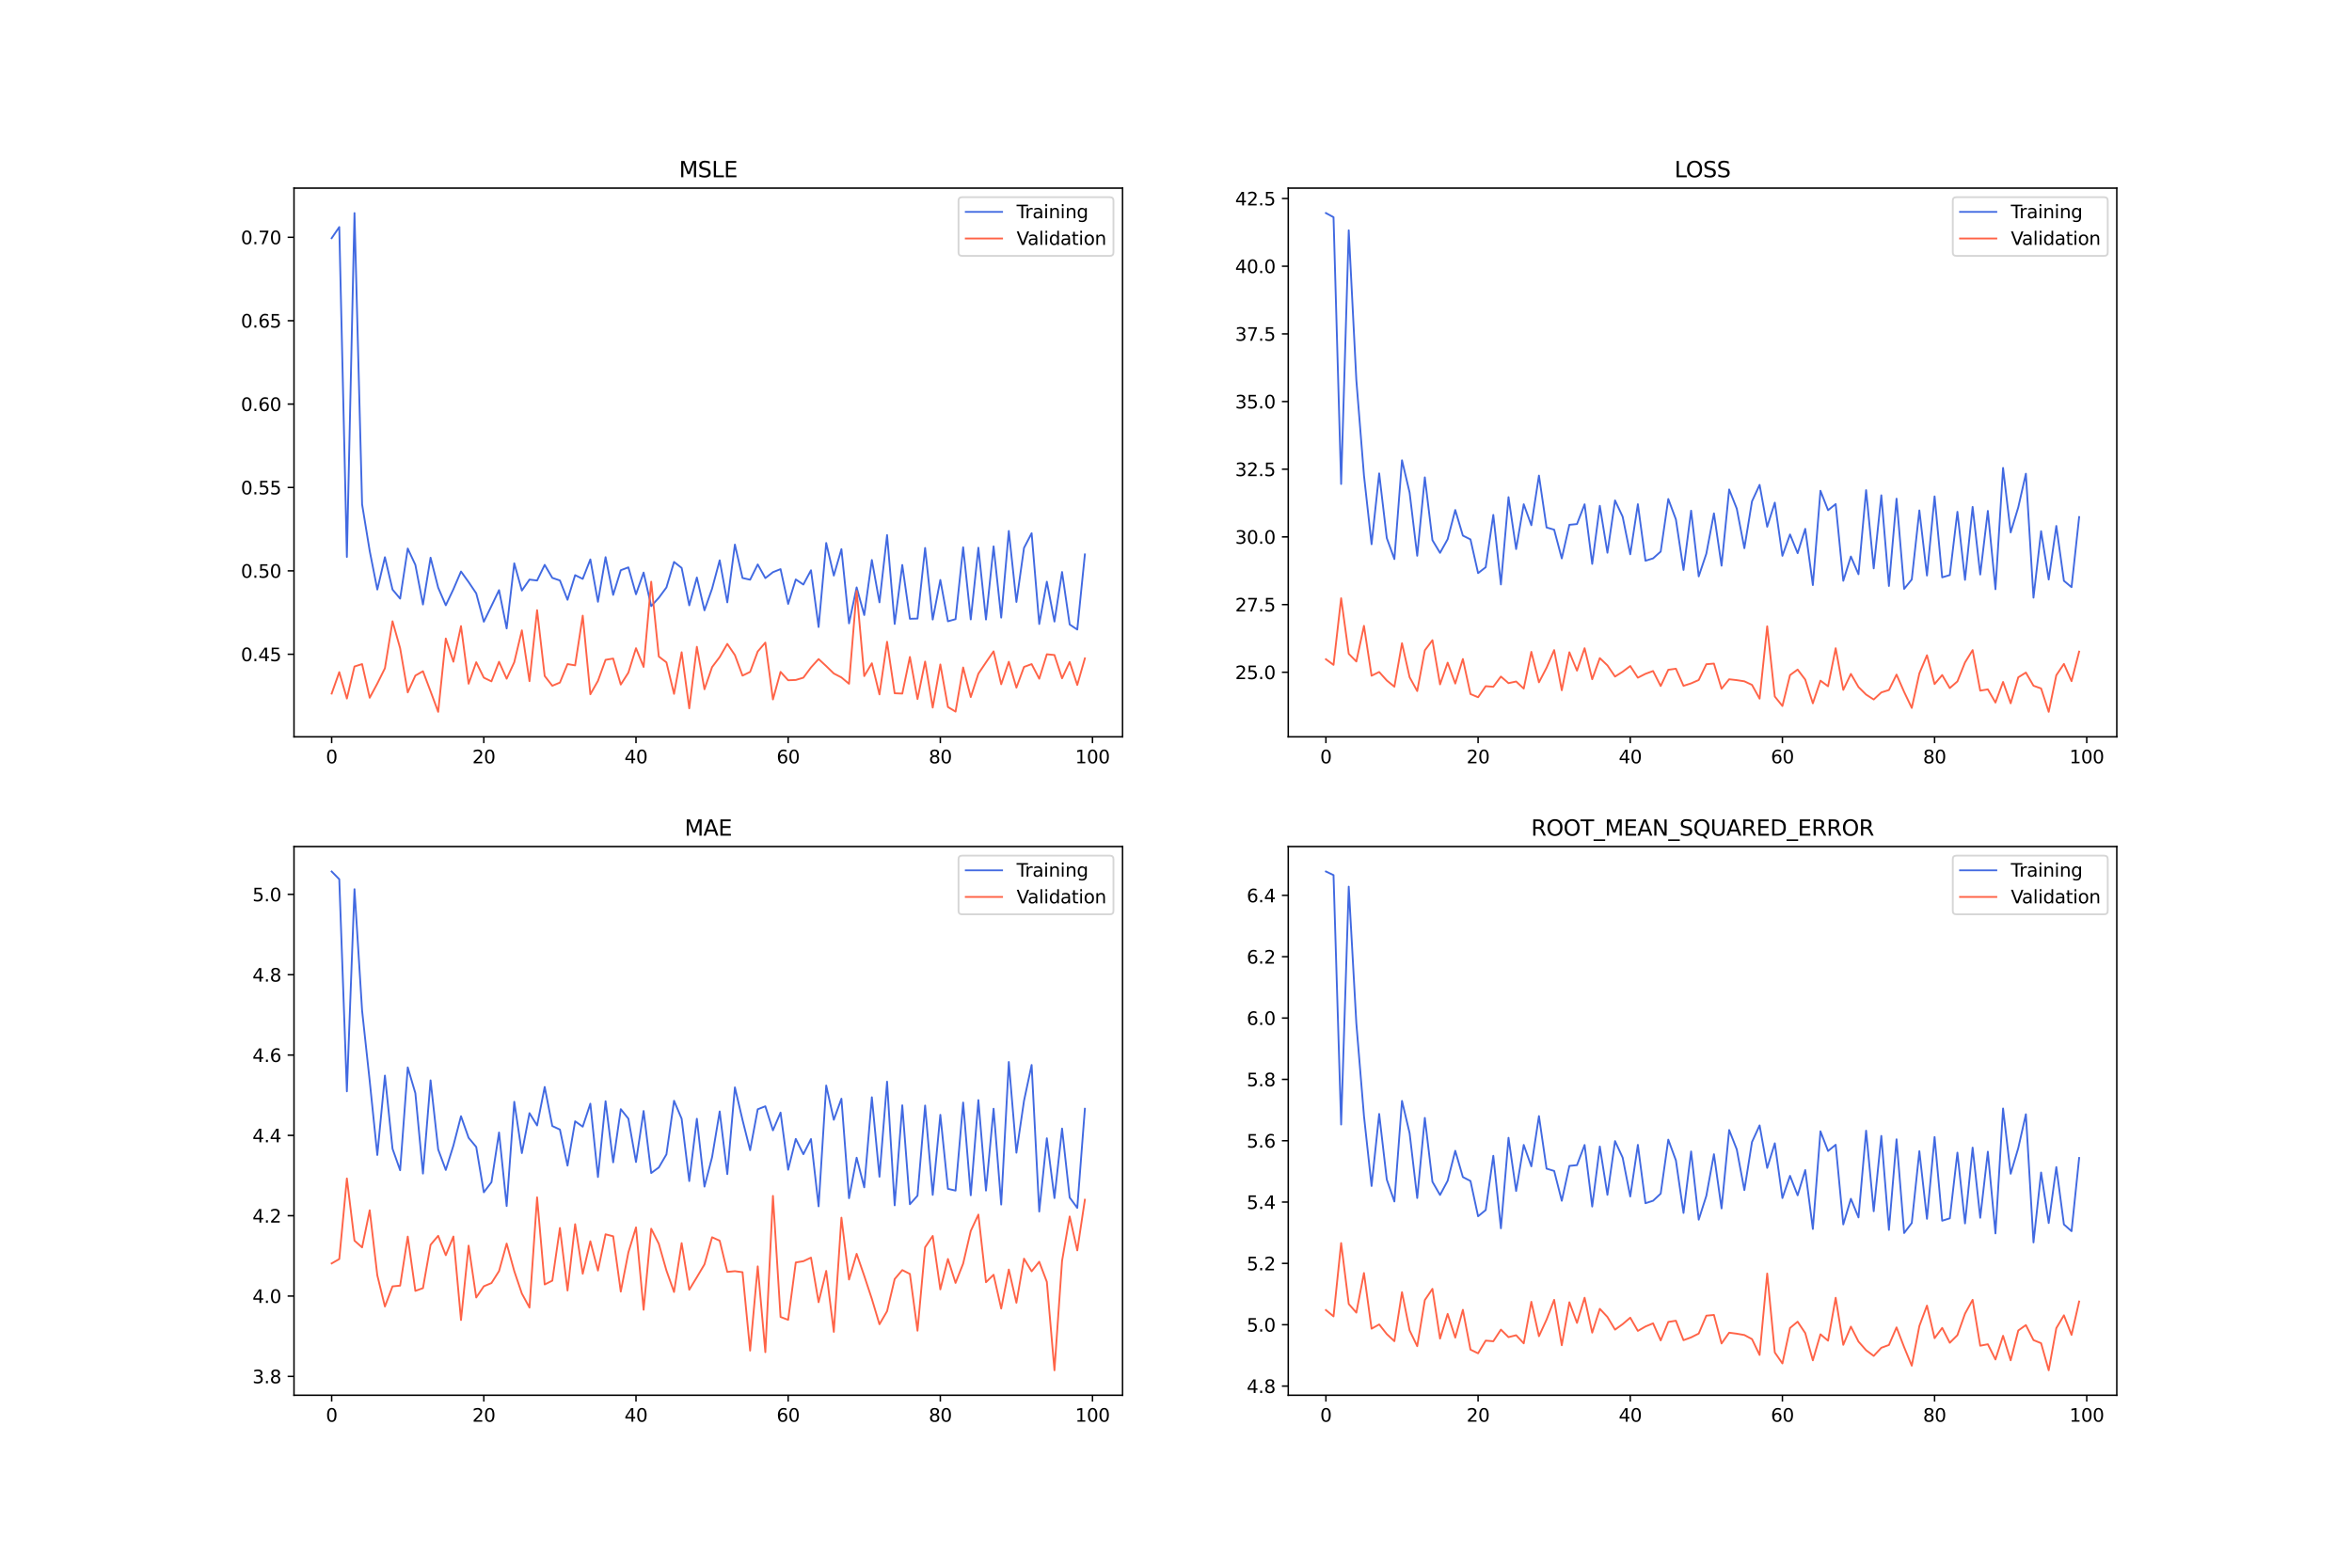 <?xml version="1.0" encoding="utf-8" standalone="no"?>
<!DOCTYPE svg PUBLIC "-//W3C//DTD SVG 1.1//EN"
  "http://www.w3.org/Graphics/SVG/1.1/DTD/svg11.dtd">
<svg xmlns:xlink="http://www.w3.org/1999/xlink" width="1296pt" height="864pt" viewBox="0 0 1296 864" xmlns="http://www.w3.org/2000/svg" version="1.1">
 <defs>
  <style type="text/css">*{stroke-linejoin: round; stroke-linecap: butt}</style>
 </defs>
 <g id="figure_1">
  <g id="patch_1">
   <path d="M 0 864 
L 1296 864 
L 1296 0 
L 0 0 
z
" style="fill: #ffffff"/>
  </g>
  <g id="axes_1">
   <g id="patch_2">
    <path d="M 162 406.08 
L 618.545 406.08 
L 618.545 103.68 
L 162 103.68 
z
" style="fill: #ffffff"/>
   </g>
   <g id="matplotlib.axis_1">
    <g id="xtick_1">
     <g id="line2d_1">
      <defs>
       <path id="m84cdb235fe" d="M 0 0 
L 0 3.5 
" style="stroke: #000000; stroke-width: 0.8"/>
      </defs>
      <g>
       <use xlink:href="#m84cdb235fe" x="182.752" y="406.08" style="stroke: #000000; stroke-width: 0.8"/>
      </g>
     </g>
     <g id="text_1">
      <!-- 0 -->
      <g transform="translate(179.571 420.678) scale(0.1 -0.1)">
       <defs>
        <path id="DejaVuSans-30" d="M 2034 4250 
Q 1547 4250 1301 3770 
Q 1056 3291 1056 2328 
Q 1056 1369 1301 889 
Q 1547 409 2034 409 
Q 2525 409 2770 889 
Q 3016 1369 3016 2328 
Q 3016 3291 2770 3770 
Q 2525 4250 2034 4250 
z
M 2034 4750 
Q 2819 4750 3233 4129 
Q 3647 3509 3647 2328 
Q 3647 1150 3233 529 
Q 2819 -91 2034 -91 
Q 1250 -91 836 529 
Q 422 1150 422 2328 
Q 422 3509 836 4129 
Q 1250 4750 2034 4750 
z
" transform="scale(0.016)"/>
       </defs>
       <use xlink:href="#DejaVuSans-30"/>
      </g>
     </g>
    </g>
    <g id="xtick_2">
     <g id="line2d_2">
      <g>
       <use xlink:href="#m84cdb235fe" x="266.599" y="406.08" style="stroke: #000000; stroke-width: 0.8"/>
      </g>
     </g>
     <g id="text_2">
      <!-- 20 -->
      <g transform="translate(260.236 420.678) scale(0.1 -0.1)">
       <defs>
        <path id="DejaVuSans-32" d="M 1228 531 
L 3431 531 
L 3431 0 
L 469 0 
L 469 531 
Q 828 903 1448 1529 
Q 2069 2156 2228 2338 
Q 2531 2678 2651 2914 
Q 2772 3150 2772 3378 
Q 2772 3750 2511 3984 
Q 2250 4219 1831 4219 
Q 1534 4219 1204 4116 
Q 875 4013 500 3803 
L 500 4441 
Q 881 4594 1212 4672 
Q 1544 4750 1819 4750 
Q 2544 4750 2975 4387 
Q 3406 4025 3406 3419 
Q 3406 3131 3298 2873 
Q 3191 2616 2906 2266 
Q 2828 2175 2409 1742 
Q 1991 1309 1228 531 
z
" transform="scale(0.016)"/>
       </defs>
       <use xlink:href="#DejaVuSans-32"/>
       <use xlink:href="#DejaVuSans-30" x="63.623"/>
      </g>
     </g>
    </g>
    <g id="xtick_3">
     <g id="line2d_3">
      <g>
       <use xlink:href="#m84cdb235fe" x="350.446" y="406.08" style="stroke: #000000; stroke-width: 0.8"/>
      </g>
     </g>
     <g id="text_3">
      <!-- 40 -->
      <g transform="translate(344.083 420.678) scale(0.1 -0.1)">
       <defs>
        <path id="DejaVuSans-34" d="M 2419 4116 
L 825 1625 
L 2419 1625 
L 2419 4116 
z
M 2253 4666 
L 3047 4666 
L 3047 1625 
L 3713 1625 
L 3713 1100 
L 3047 1100 
L 3047 0 
L 2419 0 
L 2419 1100 
L 313 1100 
L 313 1709 
L 2253 4666 
z
" transform="scale(0.016)"/>
       </defs>
       <use xlink:href="#DejaVuSans-34"/>
       <use xlink:href="#DejaVuSans-30" x="63.623"/>
      </g>
     </g>
    </g>
    <g id="xtick_4">
     <g id="line2d_4">
      <g>
       <use xlink:href="#m84cdb235fe" x="434.292" y="406.08" style="stroke: #000000; stroke-width: 0.8"/>
      </g>
     </g>
     <g id="text_4">
      <!-- 60 -->
      <g transform="translate(427.93 420.678) scale(0.1 -0.1)">
       <defs>
        <path id="DejaVuSans-36" d="M 2113 2584 
Q 1688 2584 1439 2293 
Q 1191 2003 1191 1497 
Q 1191 994 1439 701 
Q 1688 409 2113 409 
Q 2538 409 2786 701 
Q 3034 994 3034 1497 
Q 3034 2003 2786 2293 
Q 2538 2584 2113 2584 
z
M 3366 4563 
L 3366 3988 
Q 3128 4100 2886 4159 
Q 2644 4219 2406 4219 
Q 1781 4219 1451 3797 
Q 1122 3375 1075 2522 
Q 1259 2794 1537 2939 
Q 1816 3084 2150 3084 
Q 2853 3084 3261 2657 
Q 3669 2231 3669 1497 
Q 3669 778 3244 343 
Q 2819 -91 2113 -91 
Q 1303 -91 875 529 
Q 447 1150 447 2328 
Q 447 3434 972 4092 
Q 1497 4750 2381 4750 
Q 2619 4750 2861 4703 
Q 3103 4656 3366 4563 
z
" transform="scale(0.016)"/>
       </defs>
       <use xlink:href="#DejaVuSans-36"/>
       <use xlink:href="#DejaVuSans-30" x="63.623"/>
      </g>
     </g>
    </g>
    <g id="xtick_5">
     <g id="line2d_5">
      <g>
       <use xlink:href="#m84cdb235fe" x="518.139" y="406.08" style="stroke: #000000; stroke-width: 0.8"/>
      </g>
     </g>
     <g id="text_5">
      <!-- 80 -->
      <g transform="translate(511.776 420.678) scale(0.1 -0.1)">
       <defs>
        <path id="DejaVuSans-38" d="M 2034 2216 
Q 1584 2216 1326 1975 
Q 1069 1734 1069 1313 
Q 1069 891 1326 650 
Q 1584 409 2034 409 
Q 2484 409 2743 651 
Q 3003 894 3003 1313 
Q 3003 1734 2745 1975 
Q 2488 2216 2034 2216 
z
M 1403 2484 
Q 997 2584 770 2862 
Q 544 3141 544 3541 
Q 544 4100 942 4425 
Q 1341 4750 2034 4750 
Q 2731 4750 3128 4425 
Q 3525 4100 3525 3541 
Q 3525 3141 3298 2862 
Q 3072 2584 2669 2484 
Q 3125 2378 3379 2068 
Q 3634 1759 3634 1313 
Q 3634 634 3220 271 
Q 2806 -91 2034 -91 
Q 1263 -91 848 271 
Q 434 634 434 1313 
Q 434 1759 690 2068 
Q 947 2378 1403 2484 
z
M 1172 3481 
Q 1172 3119 1398 2916 
Q 1625 2713 2034 2713 
Q 2441 2713 2670 2916 
Q 2900 3119 2900 3481 
Q 2900 3844 2670 4047 
Q 2441 4250 2034 4250 
Q 1625 4250 1398 4047 
Q 1172 3844 1172 3481 
z
" transform="scale(0.016)"/>
       </defs>
       <use xlink:href="#DejaVuSans-38"/>
       <use xlink:href="#DejaVuSans-30" x="63.623"/>
      </g>
     </g>
    </g>
    <g id="xtick_6">
     <g id="line2d_6">
      <g>
       <use xlink:href="#m84cdb235fe" x="601.986" y="406.08" style="stroke: #000000; stroke-width: 0.8"/>
      </g>
     </g>
     <g id="text_6">
      <!-- 100 -->
      <g transform="translate(592.442 420.678) scale(0.1 -0.1)">
       <defs>
        <path id="DejaVuSans-31" d="M 794 531 
L 1825 531 
L 1825 4091 
L 703 3866 
L 703 4441 
L 1819 4666 
L 2450 4666 
L 2450 531 
L 3481 531 
L 3481 0 
L 794 0 
L 794 531 
z
" transform="scale(0.016)"/>
       </defs>
       <use xlink:href="#DejaVuSans-31"/>
       <use xlink:href="#DejaVuSans-30" x="63.623"/>
       <use xlink:href="#DejaVuSans-30" x="127.246"/>
      </g>
     </g>
    </g>
   </g>
   <g id="matplotlib.axis_2">
    <g id="ytick_1">
     <g id="line2d_7">
      <defs>
       <path id="m29c3622e74" d="M 0 0 
L -3.5 0 
" style="stroke: #000000; stroke-width: 0.8"/>
      </defs>
      <g>
       <use xlink:href="#m29c3622e74" x="162" y="360.584" style="stroke: #000000; stroke-width: 0.8"/>
      </g>
     </g>
     <g id="text_7">
      <!-- 0.45 -->
      <g transform="translate(132.734 364.383) scale(0.1 -0.1)">
       <defs>
        <path id="DejaVuSans-2e" d="M 684 794 
L 1344 794 
L 1344 0 
L 684 0 
L 684 794 
z
" transform="scale(0.016)"/>
        <path id="DejaVuSans-35" d="M 691 4666 
L 3169 4666 
L 3169 4134 
L 1269 4134 
L 1269 2991 
Q 1406 3038 1543 3061 
Q 1681 3084 1819 3084 
Q 2600 3084 3056 2656 
Q 3513 2228 3513 1497 
Q 3513 744 3044 326 
Q 2575 -91 1722 -91 
Q 1428 -91 1123 -41 
Q 819 9 494 109 
L 494 744 
Q 775 591 1075 516 
Q 1375 441 1709 441 
Q 2250 441 2565 725 
Q 2881 1009 2881 1497 
Q 2881 1984 2565 2268 
Q 2250 2553 1709 2553 
Q 1456 2553 1204 2497 
Q 953 2441 691 2322 
L 691 4666 
z
" transform="scale(0.016)"/>
       </defs>
       <use xlink:href="#DejaVuSans-30"/>
       <use xlink:href="#DejaVuSans-2e" x="63.623"/>
       <use xlink:href="#DejaVuSans-34" x="95.41"/>
       <use xlink:href="#DejaVuSans-35" x="159.033"/>
      </g>
     </g>
    </g>
    <g id="ytick_2">
     <g id="line2d_8">
      <g>
       <use xlink:href="#m29c3622e74" x="162" y="314.624" style="stroke: #000000; stroke-width: 0.8"/>
      </g>
     </g>
     <g id="text_8">
      <!-- 0.50 -->
      <g transform="translate(132.734 318.423) scale(0.1 -0.1)">
       <use xlink:href="#DejaVuSans-30"/>
       <use xlink:href="#DejaVuSans-2e" x="63.623"/>
       <use xlink:href="#DejaVuSans-35" x="95.41"/>
       <use xlink:href="#DejaVuSans-30" x="159.033"/>
      </g>
     </g>
    </g>
    <g id="ytick_3">
     <g id="line2d_9">
      <g>
       <use xlink:href="#m29c3622e74" x="162" y="268.664" style="stroke: #000000; stroke-width: 0.8"/>
      </g>
     </g>
     <g id="text_9">
      <!-- 0.55 -->
      <g transform="translate(132.734 272.464) scale(0.1 -0.1)">
       <use xlink:href="#DejaVuSans-30"/>
       <use xlink:href="#DejaVuSans-2e" x="63.623"/>
       <use xlink:href="#DejaVuSans-35" x="95.41"/>
       <use xlink:href="#DejaVuSans-35" x="159.033"/>
      </g>
     </g>
    </g>
    <g id="ytick_4">
     <g id="line2d_10">
      <g>
       <use xlink:href="#m29c3622e74" x="162" y="222.705" style="stroke: #000000; stroke-width: 0.8"/>
      </g>
     </g>
     <g id="text_10">
      <!-- 0.60 -->
      <g transform="translate(132.734 226.504) scale(0.1 -0.1)">
       <use xlink:href="#DejaVuSans-30"/>
       <use xlink:href="#DejaVuSans-2e" x="63.623"/>
       <use xlink:href="#DejaVuSans-36" x="95.41"/>
       <use xlink:href="#DejaVuSans-30" x="159.033"/>
      </g>
     </g>
    </g>
    <g id="ytick_5">
     <g id="line2d_11">
      <g>
       <use xlink:href="#m29c3622e74" x="162" y="176.745" style="stroke: #000000; stroke-width: 0.8"/>
      </g>
     </g>
     <g id="text_11">
      <!-- 0.65 -->
      <g transform="translate(132.734 180.544) scale(0.1 -0.1)">
       <use xlink:href="#DejaVuSans-30"/>
       <use xlink:href="#DejaVuSans-2e" x="63.623"/>
       <use xlink:href="#DejaVuSans-36" x="95.41"/>
       <use xlink:href="#DejaVuSans-35" x="159.033"/>
      </g>
     </g>
    </g>
    <g id="ytick_6">
     <g id="line2d_12">
      <g>
       <use xlink:href="#m29c3622e74" x="162" y="130.785" style="stroke: #000000; stroke-width: 0.8"/>
      </g>
     </g>
     <g id="text_12">
      <!-- 0.70 -->
      <g transform="translate(132.734 134.585) scale(0.1 -0.1)">
       <defs>
        <path id="DejaVuSans-37" d="M 525 4666 
L 3525 4666 
L 3525 4397 
L 1831 0 
L 1172 0 
L 2766 4134 
L 525 4134 
L 525 4666 
z
" transform="scale(0.016)"/>
       </defs>
       <use xlink:href="#DejaVuSans-30"/>
       <use xlink:href="#DejaVuSans-2e" x="63.623"/>
       <use xlink:href="#DejaVuSans-37" x="95.41"/>
       <use xlink:href="#DejaVuSans-30" x="159.033"/>
      </g>
     </g>
    </g>
   </g>
   <g id="line2d_13">
    <path d="M 182.752 131.263 
L 186.944 125.134 
L 191.137 306.95 
L 195.329 117.425 
L 199.521 277.946 
L 203.714 303.645 
L 207.906 324.907 
L 212.098 307.095 
L 216.291 324.926 
L 220.483 329.917 
L 224.675 302.313 
L 228.868 311.303 
L 233.06 333.162 
L 237.252 307.346 
L 241.445 323.864 
L 245.637 333.589 
L 249.829 324.751 
L 254.022 314.971 
L 258.214 320.78 
L 262.406 327.013 
L 266.599 342.645 
L 270.791 333.99 
L 274.983 325.235 
L 279.176 346.358 
L 283.368 310.469 
L 287.56 325.484 
L 291.753 319.421 
L 295.945 319.929 
L 300.137 311.303 
L 304.33 318.482 
L 308.522 319.913 
L 312.714 330.569 
L 316.907 316.983 
L 321.099 319.037 
L 325.292 308.313 
L 329.484 331.67 
L 333.676 307.07 
L 337.869 327.856 
L 342.061 314.259 
L 346.253 312.687 
L 350.446 327.526 
L 354.638 315.55 
L 358.83 334.064 
L 363.023 329.455 
L 367.215 323.768 
L 371.407 309.7 
L 375.6 312.99 
L 379.792 333.623 
L 383.984 318.284 
L 388.177 336.376 
L 392.369 324.439 
L 396.561 308.803 
L 400.754 331.994 
L 404.946 300.135 
L 409.138 318.547 
L 413.331 319.499 
L 417.523 311.069 
L 421.715 318.613 
L 425.908 315.336 
L 430.1 313.666 
L 434.292 332.835 
L 438.485 319.354 
L 442.677 322.152 
L 446.869 314.281 
L 451.062 345.567 
L 455.254 299.257 
L 459.446 317.222 
L 463.639 302.641 
L 467.831 343.561 
L 472.023 323.729 
L 476.216 338.972 
L 480.408 308.632 
L 484.6 331.988 
L 488.793 294.889 
L 492.985 343.886 
L 497.177 311.364 
L 501.37 341.027 
L 505.562 340.92 
L 509.754 302.003 
L 513.947 341.458 
L 518.139 319.63 
L 522.331 342.421 
L 526.524 341.25 
L 530.716 301.617 
L 534.908 341.393 
L 539.101 301.862 
L 543.293 341.436 
L 547.485 301.119 
L 551.678 340.405 
L 555.87 292.623 
L 560.062 331.756 
L 564.255 301.968 
L 568.447 293.882 
L 572.639 343.922 
L 576.832 320.599 
L 581.024 342.567 
L 585.216 315.25 
L 589.409 344.164 
L 593.601 346.961 
L 597.793 305.537 
" clip-path="url(#pd38b0f6e10)" style="fill: none; stroke: #4169e1; stroke-linecap: square"/>
   </g>
   <g id="line2d_14">
    <path d="M 182.752 382.252 
L 186.944 370.436 
L 191.137 384.984 
L 195.329 367.322 
L 199.521 366 
L 203.714 384.553 
L 207.906 376.734 
L 212.098 368.296 
L 216.291 342.406 
L 220.483 357.262 
L 224.675 381.608 
L 228.868 372.337 
L 233.06 369.936 
L 237.252 381.024 
L 241.445 392.335 
L 245.637 351.888 
L 249.829 364.694 
L 254.022 345.069 
L 258.214 376.832 
L 262.406 364.971 
L 266.599 373.491 
L 270.791 375.512 
L 274.983 364.722 
L 279.176 374.061 
L 283.368 364.974 
L 287.56 347.4 
L 291.753 375.429 
L 295.945 336.278 
L 300.137 372.541 
L 304.33 377.943 
L 308.522 376.198 
L 312.714 365.987 
L 316.907 366.704 
L 321.099 339.296 
L 325.292 382.642 
L 329.484 375.254 
L 333.676 363.654 
L 337.869 362.952 
L 342.061 377.29 
L 346.253 370.704 
L 350.446 357.24 
L 354.638 367.561 
L 358.83 320.589 
L 363.023 361.836 
L 367.215 365.048 
L 371.407 382.413 
L 375.6 359.473 
L 379.792 390.402 
L 383.984 356.463 
L 388.177 379.872 
L 392.369 367.667 
L 396.561 362.115 
L 400.754 354.864 
L 404.946 361.043 
L 409.138 372.358 
L 413.331 370.316 
L 417.523 359.056 
L 421.715 354.142 
L 425.908 385.488 
L 430.1 370.289 
L 434.292 374.92 
L 438.485 374.748 
L 442.677 373.5 
L 446.869 367.85 
L 451.062 363.221 
L 455.254 367.102 
L 459.446 371.185 
L 463.639 373.352 
L 467.831 376.85 
L 472.023 325.658 
L 476.216 372.618 
L 480.408 365.539 
L 484.6 382.723 
L 488.793 353.7 
L 492.985 382.073 
L 497.177 382.257 
L 501.37 362.063 
L 505.562 385.284 
L 509.754 364.619 
L 513.947 389.97 
L 518.139 366.189 
L 522.331 389.654 
L 526.524 392.2 
L 530.716 367.864 
L 534.908 384.176 
L 539.101 371.299 
L 543.293 365.055 
L 547.485 358.963 
L 551.678 377.113 
L 555.87 364.718 
L 560.062 378.985 
L 564.255 367.56 
L 568.447 366.005 
L 572.639 374.072 
L 576.832 360.579 
L 581.024 361.005 
L 585.216 373.848 
L 589.409 364.813 
L 593.601 377.51 
L 597.793 362.838 
" clip-path="url(#pd38b0f6e10)" style="fill: none; stroke: #ff6347; stroke-linecap: square"/>
   </g>
   <g id="patch_3">
    <path d="M 162 406.08 
L 162 103.68 
" style="fill: none; stroke: #000000; stroke-width: 0.8; stroke-linejoin: miter; stroke-linecap: square"/>
   </g>
   <g id="patch_4">
    <path d="M 618.545 406.08 
L 618.545 103.68 
" style="fill: none; stroke: #000000; stroke-width: 0.8; stroke-linejoin: miter; stroke-linecap: square"/>
   </g>
   <g id="patch_5">
    <path d="M 162 406.08 
L 618.545 406.08 
" style="fill: none; stroke: #000000; stroke-width: 0.8; stroke-linejoin: miter; stroke-linecap: square"/>
   </g>
   <g id="patch_6">
    <path d="M 162 103.68 
L 618.545 103.68 
" style="fill: none; stroke: #000000; stroke-width: 0.8; stroke-linejoin: miter; stroke-linecap: square"/>
   </g>
   <g id="text_13">
    <!-- MSLE -->
    <g transform="translate(374.152 97.68) scale(0.12 -0.12)">
     <defs>
      <path id="DejaVuSans-4d" d="M 628 4666 
L 1569 4666 
L 2759 1491 
L 3956 4666 
L 4897 4666 
L 4897 0 
L 4281 0 
L 4281 4097 
L 3078 897 
L 2444 897 
L 1241 4097 
L 1241 0 
L 628 0 
L 628 4666 
z
" transform="scale(0.016)"/>
      <path id="DejaVuSans-53" d="M 3425 4513 
L 3425 3897 
Q 3066 4069 2747 4153 
Q 2428 4238 2131 4238 
Q 1616 4238 1336 4038 
Q 1056 3838 1056 3469 
Q 1056 3159 1242 3001 
Q 1428 2844 1947 2747 
L 2328 2669 
Q 3034 2534 3370 2195 
Q 3706 1856 3706 1288 
Q 3706 609 3251 259 
Q 2797 -91 1919 -91 
Q 1588 -91 1214 -16 
Q 841 59 441 206 
L 441 856 
Q 825 641 1194 531 
Q 1563 422 1919 422 
Q 2459 422 2753 634 
Q 3047 847 3047 1241 
Q 3047 1584 2836 1778 
Q 2625 1972 2144 2069 
L 1759 2144 
Q 1053 2284 737 2584 
Q 422 2884 422 3419 
Q 422 4038 858 4394 
Q 1294 4750 2059 4750 
Q 2388 4750 2728 4690 
Q 3069 4631 3425 4513 
z
" transform="scale(0.016)"/>
      <path id="DejaVuSans-4c" d="M 628 4666 
L 1259 4666 
L 1259 531 
L 3531 531 
L 3531 0 
L 628 0 
L 628 4666 
z
" transform="scale(0.016)"/>
      <path id="DejaVuSans-45" d="M 628 4666 
L 3578 4666 
L 3578 4134 
L 1259 4134 
L 1259 2753 
L 3481 2753 
L 3481 2222 
L 1259 2222 
L 1259 531 
L 3634 531 
L 3634 0 
L 628 0 
L 628 4666 
z
" transform="scale(0.016)"/>
     </defs>
     <use xlink:href="#DejaVuSans-4d"/>
     <use xlink:href="#DejaVuSans-53" x="86.279"/>
     <use xlink:href="#DejaVuSans-4c" x="149.756"/>
     <use xlink:href="#DejaVuSans-45" x="205.469"/>
    </g>
   </g>
   <g id="legend_1">
    <g id="patch_7">
     <path d="M 530.164 141.036 
L 611.545 141.036 
Q 613.545 141.036 613.545 139.036 
L 613.545 110.68 
Q 613.545 108.68 611.545 108.68 
L 530.164 108.68 
Q 528.164 108.68 528.164 110.68 
L 528.164 139.036 
Q 528.164 141.036 530.164 141.036 
z
" style="fill: #ffffff; opacity: 0.8; stroke: #cccccc; stroke-linejoin: miter"/>
    </g>
    <g id="line2d_15">
     <path d="M 532.164 116.778 
L 542.164 116.778 
L 552.164 116.778 
" style="fill: none; stroke: #4169e1; stroke-linecap: square"/>
    </g>
    <g id="text_14">
     <!-- Training -->
     <g transform="translate(560.164 120.278) scale(0.1 -0.1)">
      <defs>
       <path id="DejaVuSans-54" d="M -19 4666 
L 3928 4666 
L 3928 4134 
L 2272 4134 
L 2272 0 
L 1638 0 
L 1638 4134 
L -19 4134 
L -19 4666 
z
" transform="scale(0.016)"/>
       <path id="DejaVuSans-72" d="M 2631 2963 
Q 2534 3019 2420 3045 
Q 2306 3072 2169 3072 
Q 1681 3072 1420 2755 
Q 1159 2438 1159 1844 
L 1159 0 
L 581 0 
L 581 3500 
L 1159 3500 
L 1159 2956 
Q 1341 3275 1631 3429 
Q 1922 3584 2338 3584 
Q 2397 3584 2469 3576 
Q 2541 3569 2628 3553 
L 2631 2963 
z
" transform="scale(0.016)"/>
       <path id="DejaVuSans-61" d="M 2194 1759 
Q 1497 1759 1228 1600 
Q 959 1441 959 1056 
Q 959 750 1161 570 
Q 1363 391 1709 391 
Q 2188 391 2477 730 
Q 2766 1069 2766 1631 
L 2766 1759 
L 2194 1759 
z
M 3341 1997 
L 3341 0 
L 2766 0 
L 2766 531 
Q 2569 213 2275 61 
Q 1981 -91 1556 -91 
Q 1019 -91 701 211 
Q 384 513 384 1019 
Q 384 1609 779 1909 
Q 1175 2209 1959 2209 
L 2766 2209 
L 2766 2266 
Q 2766 2663 2505 2880 
Q 2244 3097 1772 3097 
Q 1472 3097 1187 3025 
Q 903 2953 641 2809 
L 641 3341 
Q 956 3463 1253 3523 
Q 1550 3584 1831 3584 
Q 2591 3584 2966 3190 
Q 3341 2797 3341 1997 
z
" transform="scale(0.016)"/>
       <path id="DejaVuSans-69" d="M 603 3500 
L 1178 3500 
L 1178 0 
L 603 0 
L 603 3500 
z
M 603 4863 
L 1178 4863 
L 1178 4134 
L 603 4134 
L 603 4863 
z
" transform="scale(0.016)"/>
       <path id="DejaVuSans-6e" d="M 3513 2113 
L 3513 0 
L 2938 0 
L 2938 2094 
Q 2938 2591 2744 2837 
Q 2550 3084 2163 3084 
Q 1697 3084 1428 2787 
Q 1159 2491 1159 1978 
L 1159 0 
L 581 0 
L 581 3500 
L 1159 3500 
L 1159 2956 
Q 1366 3272 1645 3428 
Q 1925 3584 2291 3584 
Q 2894 3584 3203 3211 
Q 3513 2838 3513 2113 
z
" transform="scale(0.016)"/>
       <path id="DejaVuSans-67" d="M 2906 1791 
Q 2906 2416 2648 2759 
Q 2391 3103 1925 3103 
Q 1463 3103 1205 2759 
Q 947 2416 947 1791 
Q 947 1169 1205 825 
Q 1463 481 1925 481 
Q 2391 481 2648 825 
Q 2906 1169 2906 1791 
z
M 3481 434 
Q 3481 -459 3084 -895 
Q 2688 -1331 1869 -1331 
Q 1566 -1331 1297 -1286 
Q 1028 -1241 775 -1147 
L 775 -588 
Q 1028 -725 1275 -790 
Q 1522 -856 1778 -856 
Q 2344 -856 2625 -561 
Q 2906 -266 2906 331 
L 2906 616 
Q 2728 306 2450 153 
Q 2172 0 1784 0 
Q 1141 0 747 490 
Q 353 981 353 1791 
Q 353 2603 747 3093 
Q 1141 3584 1784 3584 
Q 2172 3584 2450 3431 
Q 2728 3278 2906 2969 
L 2906 3500 
L 3481 3500 
L 3481 434 
z
" transform="scale(0.016)"/>
      </defs>
      <use xlink:href="#DejaVuSans-54"/>
      <use xlink:href="#DejaVuSans-72" x="46.334"/>
      <use xlink:href="#DejaVuSans-61" x="87.447"/>
      <use xlink:href="#DejaVuSans-69" x="148.727"/>
      <use xlink:href="#DejaVuSans-6e" x="176.51"/>
      <use xlink:href="#DejaVuSans-69" x="239.889"/>
      <use xlink:href="#DejaVuSans-6e" x="267.672"/>
      <use xlink:href="#DejaVuSans-67" x="331.051"/>
     </g>
    </g>
    <g id="line2d_16">
     <path d="M 532.164 131.457 
L 542.164 131.457 
L 552.164 131.457 
" style="fill: none; stroke: #ff6347; stroke-linecap: square"/>
    </g>
    <g id="text_15">
     <!-- Validation -->
     <g transform="translate(560.164 134.957) scale(0.1 -0.1)">
      <defs>
       <path id="DejaVuSans-56" d="M 1831 0 
L 50 4666 
L 709 4666 
L 2188 738 
L 3669 4666 
L 4325 4666 
L 2547 0 
L 1831 0 
z
" transform="scale(0.016)"/>
       <path id="DejaVuSans-6c" d="M 603 4863 
L 1178 4863 
L 1178 0 
L 603 0 
L 603 4863 
z
" transform="scale(0.016)"/>
       <path id="DejaVuSans-64" d="M 2906 2969 
L 2906 4863 
L 3481 4863 
L 3481 0 
L 2906 0 
L 2906 525 
Q 2725 213 2448 61 
Q 2172 -91 1784 -91 
Q 1150 -91 751 415 
Q 353 922 353 1747 
Q 353 2572 751 3078 
Q 1150 3584 1784 3584 
Q 2172 3584 2448 3432 
Q 2725 3281 2906 2969 
z
M 947 1747 
Q 947 1113 1208 752 
Q 1469 391 1925 391 
Q 2381 391 2643 752 
Q 2906 1113 2906 1747 
Q 2906 2381 2643 2742 
Q 2381 3103 1925 3103 
Q 1469 3103 1208 2742 
Q 947 2381 947 1747 
z
" transform="scale(0.016)"/>
       <path id="DejaVuSans-74" d="M 1172 4494 
L 1172 3500 
L 2356 3500 
L 2356 3053 
L 1172 3053 
L 1172 1153 
Q 1172 725 1289 603 
Q 1406 481 1766 481 
L 2356 481 
L 2356 0 
L 1766 0 
Q 1100 0 847 248 
Q 594 497 594 1153 
L 594 3053 
L 172 3053 
L 172 3500 
L 594 3500 
L 594 4494 
L 1172 4494 
z
" transform="scale(0.016)"/>
       <path id="DejaVuSans-6f" d="M 1959 3097 
Q 1497 3097 1228 2736 
Q 959 2375 959 1747 
Q 959 1119 1226 758 
Q 1494 397 1959 397 
Q 2419 397 2687 759 
Q 2956 1122 2956 1747 
Q 2956 2369 2687 2733 
Q 2419 3097 1959 3097 
z
M 1959 3584 
Q 2709 3584 3137 3096 
Q 3566 2609 3566 1747 
Q 3566 888 3137 398 
Q 2709 -91 1959 -91 
Q 1206 -91 779 398 
Q 353 888 353 1747 
Q 353 2609 779 3096 
Q 1206 3584 1959 3584 
z
" transform="scale(0.016)"/>
      </defs>
      <use xlink:href="#DejaVuSans-56"/>
      <use xlink:href="#DejaVuSans-61" x="60.658"/>
      <use xlink:href="#DejaVuSans-6c" x="121.938"/>
      <use xlink:href="#DejaVuSans-69" x="149.721"/>
      <use xlink:href="#DejaVuSans-64" x="177.504"/>
      <use xlink:href="#DejaVuSans-61" x="240.98"/>
      <use xlink:href="#DejaVuSans-74" x="302.26"/>
      <use xlink:href="#DejaVuSans-69" x="341.469"/>
      <use xlink:href="#DejaVuSans-6f" x="369.252"/>
      <use xlink:href="#DejaVuSans-6e" x="430.434"/>
     </g>
    </g>
   </g>
  </g>
  <g id="axes_2">
   <g id="patch_8">
    <path d="M 709.855 406.08 
L 1166.4 406.08 
L 1166.4 103.68 
L 709.855 103.68 
z
" style="fill: #ffffff"/>
   </g>
   <g id="matplotlib.axis_3">
    <g id="xtick_7">
     <g id="line2d_17">
      <g>
       <use xlink:href="#m84cdb235fe" x="730.607" y="406.08" style="stroke: #000000; stroke-width: 0.8"/>
      </g>
     </g>
     <g id="text_16">
      <!-- 0 -->
      <g transform="translate(727.425 420.678) scale(0.1 -0.1)">
       <use xlink:href="#DejaVuSans-30"/>
      </g>
     </g>
    </g>
    <g id="xtick_8">
     <g id="line2d_18">
      <g>
       <use xlink:href="#m84cdb235fe" x="814.453" y="406.08" style="stroke: #000000; stroke-width: 0.8"/>
      </g>
     </g>
     <g id="text_17">
      <!-- 20 -->
      <g transform="translate(808.091 420.678) scale(0.1 -0.1)">
       <use xlink:href="#DejaVuSans-32"/>
       <use xlink:href="#DejaVuSans-30" x="63.623"/>
      </g>
     </g>
    </g>
    <g id="xtick_9">
     <g id="line2d_19">
      <g>
       <use xlink:href="#m84cdb235fe" x="898.3" y="406.08" style="stroke: #000000; stroke-width: 0.8"/>
      </g>
     </g>
     <g id="text_18">
      <!-- 40 -->
      <g transform="translate(891.938 420.678) scale(0.1 -0.1)">
       <use xlink:href="#DejaVuSans-34"/>
       <use xlink:href="#DejaVuSans-30" x="63.623"/>
      </g>
     </g>
    </g>
    <g id="xtick_10">
     <g id="line2d_20">
      <g>
       <use xlink:href="#m84cdb235fe" x="982.147" y="406.08" style="stroke: #000000; stroke-width: 0.8"/>
      </g>
     </g>
     <g id="text_19">
      <!-- 60 -->
      <g transform="translate(975.784 420.678) scale(0.1 -0.1)">
       <use xlink:href="#DejaVuSans-36"/>
       <use xlink:href="#DejaVuSans-30" x="63.623"/>
      </g>
     </g>
    </g>
    <g id="xtick_11">
     <g id="line2d_21">
      <g>
       <use xlink:href="#m84cdb235fe" x="1065.994" y="406.08" style="stroke: #000000; stroke-width: 0.8"/>
      </g>
     </g>
     <g id="text_20">
      <!-- 80 -->
      <g transform="translate(1059.631 420.678) scale(0.1 -0.1)">
       <use xlink:href="#DejaVuSans-38"/>
       <use xlink:href="#DejaVuSans-30" x="63.623"/>
      </g>
     </g>
    </g>
    <g id="xtick_12">
     <g id="line2d_22">
      <g>
       <use xlink:href="#m84cdb235fe" x="1149.84" y="406.08" style="stroke: #000000; stroke-width: 0.8"/>
      </g>
     </g>
     <g id="text_21">
      <!-- 100 -->
      <g transform="translate(1140.297 420.678) scale(0.1 -0.1)">
       <use xlink:href="#DejaVuSans-31"/>
       <use xlink:href="#DejaVuSans-30" x="63.623"/>
       <use xlink:href="#DejaVuSans-30" x="127.246"/>
      </g>
     </g>
    </g>
   </g>
   <g id="matplotlib.axis_4">
    <g id="ytick_7">
     <g id="line2d_23">
      <g>
       <use xlink:href="#m29c3622e74" x="709.855" y="370.501" style="stroke: #000000; stroke-width: 0.8"/>
      </g>
     </g>
     <g id="text_22">
      <!-- 25.0 -->
      <g transform="translate(680.589 374.3) scale(0.1 -0.1)">
       <use xlink:href="#DejaVuSans-32"/>
       <use xlink:href="#DejaVuSans-35" x="63.623"/>
       <use xlink:href="#DejaVuSans-2e" x="127.246"/>
       <use xlink:href="#DejaVuSans-30" x="159.033"/>
      </g>
     </g>
    </g>
    <g id="ytick_8">
     <g id="line2d_24">
      <g>
       <use xlink:href="#m29c3622e74" x="709.855" y="333.202" style="stroke: #000000; stroke-width: 0.8"/>
      </g>
     </g>
     <g id="text_23">
      <!-- 27.5 -->
      <g transform="translate(680.589 337.002) scale(0.1 -0.1)">
       <use xlink:href="#DejaVuSans-32"/>
       <use xlink:href="#DejaVuSans-37" x="63.623"/>
       <use xlink:href="#DejaVuSans-2e" x="127.246"/>
       <use xlink:href="#DejaVuSans-35" x="159.033"/>
      </g>
     </g>
    </g>
    <g id="ytick_9">
     <g id="line2d_25">
      <g>
       <use xlink:href="#m29c3622e74" x="709.855" y="295.904" style="stroke: #000000; stroke-width: 0.8"/>
      </g>
     </g>
     <g id="text_24">
      <!-- 30.0 -->
      <g transform="translate(680.589 299.703) scale(0.1 -0.1)">
       <defs>
        <path id="DejaVuSans-33" d="M 2597 2516 
Q 3050 2419 3304 2112 
Q 3559 1806 3559 1356 
Q 3559 666 3084 287 
Q 2609 -91 1734 -91 
Q 1441 -91 1130 -33 
Q 819 25 488 141 
L 488 750 
Q 750 597 1062 519 
Q 1375 441 1716 441 
Q 2309 441 2620 675 
Q 2931 909 2931 1356 
Q 2931 1769 2642 2001 
Q 2353 2234 1838 2234 
L 1294 2234 
L 1294 2753 
L 1863 2753 
Q 2328 2753 2575 2939 
Q 2822 3125 2822 3475 
Q 2822 3834 2567 4026 
Q 2313 4219 1838 4219 
Q 1578 4219 1281 4162 
Q 984 4106 628 3988 
L 628 4550 
Q 988 4650 1302 4700 
Q 1616 4750 1894 4750 
Q 2613 4750 3031 4423 
Q 3450 4097 3450 3541 
Q 3450 3153 3228 2886 
Q 3006 2619 2597 2516 
z
" transform="scale(0.016)"/>
       </defs>
       <use xlink:href="#DejaVuSans-33"/>
       <use xlink:href="#DejaVuSans-30" x="63.623"/>
       <use xlink:href="#DejaVuSans-2e" x="127.246"/>
       <use xlink:href="#DejaVuSans-30" x="159.033"/>
      </g>
     </g>
    </g>
    <g id="ytick_10">
     <g id="line2d_26">
      <g>
       <use xlink:href="#m29c3622e74" x="709.855" y="258.606" style="stroke: #000000; stroke-width: 0.8"/>
      </g>
     </g>
     <g id="text_25">
      <!-- 32.5 -->
      <g transform="translate(680.589 262.405) scale(0.1 -0.1)">
       <use xlink:href="#DejaVuSans-33"/>
       <use xlink:href="#DejaVuSans-32" x="63.623"/>
       <use xlink:href="#DejaVuSans-2e" x="127.246"/>
       <use xlink:href="#DejaVuSans-35" x="159.033"/>
      </g>
     </g>
    </g>
    <g id="ytick_11">
     <g id="line2d_27">
      <g>
       <use xlink:href="#m29c3622e74" x="709.855" y="221.308" style="stroke: #000000; stroke-width: 0.8"/>
      </g>
     </g>
     <g id="text_26">
      <!-- 35.0 -->
      <g transform="translate(680.589 225.107) scale(0.1 -0.1)">
       <use xlink:href="#DejaVuSans-33"/>
       <use xlink:href="#DejaVuSans-35" x="63.623"/>
       <use xlink:href="#DejaVuSans-2e" x="127.246"/>
       <use xlink:href="#DejaVuSans-30" x="159.033"/>
      </g>
     </g>
    </g>
    <g id="ytick_12">
     <g id="line2d_28">
      <g>
       <use xlink:href="#m29c3622e74" x="709.855" y="184.01" style="stroke: #000000; stroke-width: 0.8"/>
      </g>
     </g>
     <g id="text_27">
      <!-- 37.5 -->
      <g transform="translate(680.589 187.809) scale(0.1 -0.1)">
       <use xlink:href="#DejaVuSans-33"/>
       <use xlink:href="#DejaVuSans-37" x="63.623"/>
       <use xlink:href="#DejaVuSans-2e" x="127.246"/>
       <use xlink:href="#DejaVuSans-35" x="159.033"/>
      </g>
     </g>
    </g>
    <g id="ytick_13">
     <g id="line2d_29">
      <g>
       <use xlink:href="#m29c3622e74" x="709.855" y="146.712" style="stroke: #000000; stroke-width: 0.8"/>
      </g>
     </g>
     <g id="text_28">
      <!-- 40.0 -->
      <g transform="translate(680.589 150.511) scale(0.1 -0.1)">
       <use xlink:href="#DejaVuSans-34"/>
       <use xlink:href="#DejaVuSans-30" x="63.623"/>
       <use xlink:href="#DejaVuSans-2e" x="127.246"/>
       <use xlink:href="#DejaVuSans-30" x="159.033"/>
      </g>
     </g>
    </g>
    <g id="ytick_14">
     <g id="line2d_30">
      <g>
       <use xlink:href="#m29c3622e74" x="709.855" y="109.413" style="stroke: #000000; stroke-width: 0.8"/>
      </g>
     </g>
     <g id="text_29">
      <!-- 42.5 -->
      <g transform="translate(680.589 113.213) scale(0.1 -0.1)">
       <use xlink:href="#DejaVuSans-34"/>
       <use xlink:href="#DejaVuSans-32" x="63.623"/>
       <use xlink:href="#DejaVuSans-2e" x="127.246"/>
       <use xlink:href="#DejaVuSans-35" x="159.033"/>
      </g>
     </g>
    </g>
   </g>
   <g id="line2d_31">
    <path d="M 730.607 117.425 
L 734.799 119.7 
L 738.991 266.753 
L 743.184 126.934 
L 747.376 209.57 
L 751.568 261.989 
L 755.761 299.957 
L 759.953 260.91 
L 764.145 296.543 
L 768.338 308.127 
L 772.53 253.675 
L 776.722 271.449 
L 780.915 306.31 
L 785.107 263.091 
L 789.299 297.702 
L 793.492 304.696 
L 797.684 297.156 
L 801.876 281.072 
L 806.069 295.201 
L 810.261 297.283 
L 814.453 315.865 
L 818.646 312.621 
L 822.838 283.783 
L 827.03 322.116 
L 831.223 273.996 
L 835.415 302.613 
L 839.607 277.894 
L 843.8 289.475 
L 847.992 262.093 
L 852.184 290.702 
L 856.377 291.929 
L 860.569 307.76 
L 864.761 289.226 
L 868.954 288.82 
L 873.146 277.923 
L 877.338 310.777 
L 881.531 278.758 
L 885.723 304.632 
L 889.915 275.797 
L 894.108 284.761 
L 898.3 305.502 
L 902.492 277.874 
L 906.685 309.042 
L 910.877 307.744 
L 915.069 304.004 
L 919.262 275.013 
L 923.454 286.254 
L 927.646 314.124 
L 931.839 281.445 
L 936.031 317.656 
L 940.223 305.144 
L 944.416 282.939 
L 948.608 311.774 
L 952.8 269.754 
L 956.993 280.335 
L 961.185 302.135 
L 965.377 276.341 
L 969.57 267.219 
L 973.762 290.31 
L 977.954 277.013 
L 982.147 306.327 
L 986.339 294.542 
L 990.531 304.888 
L 994.724 291.457 
L 998.916 322.461 
L 1003.108 270.47 
L 1007.301 281.189 
L 1011.493 277.804 
L 1015.686 320.102 
L 1019.878 306.704 
L 1024.07 316.482 
L 1028.263 270.127 
L 1032.455 313.252 
L 1036.647 272.971 
L 1040.84 322.947 
L 1045.032 274.835 
L 1049.224 324.556 
L 1053.417 319.368 
L 1057.609 281.296 
L 1061.801 317.199 
L 1065.994 273.59 
L 1070.186 318.197 
L 1074.378 316.94 
L 1078.571 282.069 
L 1082.763 319.587 
L 1086.955 279.36 
L 1091.148 316.651 
L 1095.34 281.572 
L 1099.532 324.753 
L 1103.725 257.881 
L 1107.917 293.432 
L 1112.109 279.582 
L 1116.302 261.072 
L 1120.494 329.39 
L 1124.686 292.757 
L 1128.879 319.386 
L 1133.071 289.863 
L 1137.263 320.104 
L 1141.456 323.599 
L 1145.648 284.969 
" clip-path="url(#pe09dd6532d)" style="fill: none; stroke: #4169e1; stroke-linecap: square"/>
   </g>
   <g id="line2d_32">
    <path d="M 730.607 363.329 
L 734.799 366.425 
L 738.991 329.704 
L 743.184 360.327 
L 747.376 364.586 
L 751.568 344.917 
L 755.761 372.42 
L 759.953 370.346 
L 764.145 375.03 
L 768.338 378.463 
L 772.53 354.491 
L 776.722 373.236 
L 780.915 380.866 
L 785.107 358.418 
L 789.299 352.837 
L 793.492 377.197 
L 797.684 365.2 
L 801.876 376.733 
L 806.069 363.195 
L 810.261 382.507 
L 814.453 384.28 
L 818.646 378.179 
L 822.838 378.495 
L 827.03 372.871 
L 831.223 376.51 
L 835.415 375.589 
L 839.607 379.502 
L 843.8 359.259 
L 847.992 376.055 
L 852.184 368.027 
L 856.377 358.288 
L 860.569 380.423 
L 864.761 359.479 
L 868.954 369.61 
L 873.146 357.244 
L 877.338 374.339 
L 881.531 362.713 
L 885.723 366.707 
L 889.915 372.877 
L 894.108 370.224 
L 898.3 367.052 
L 902.492 373.502 
L 906.685 371.362 
L 910.877 369.816 
L 915.069 378.096 
L 919.262 369.137 
L 923.454 368.552 
L 927.646 377.983 
L 931.839 376.621 
L 936.031 374.778 
L 940.223 366.075 
L 944.416 365.724 
L 948.608 379.563 
L 952.8 374.359 
L 956.993 374.844 
L 961.185 375.49 
L 965.377 377.449 
L 969.57 385.055 
L 973.762 345.177 
L 977.954 383.865 
L 982.147 389.1 
L 986.339 372.068 
L 990.531 369.018 
L 994.724 374.557 
L 998.916 387.619 
L 1003.108 375.125 
L 1007.301 378.221 
L 1011.493 357.257 
L 1015.686 380.213 
L 1019.878 371.407 
L 1024.07 378.649 
L 1028.263 382.801 
L 1032.455 385.514 
L 1036.647 381.623 
L 1040.84 380.288 
L 1045.032 371.781 
L 1049.224 381.352 
L 1053.417 390.164 
L 1057.609 371.12 
L 1061.801 361.127 
L 1065.994 377.01 
L 1070.186 372.042 
L 1074.378 379.216 
L 1078.571 375.551 
L 1082.763 365.085 
L 1086.955 358.287 
L 1091.148 380.64 
L 1095.34 379.924 
L 1099.532 387.208 
L 1103.725 375.847 
L 1107.917 387.613 
L 1112.109 373.296 
L 1116.302 370.672 
L 1120.494 377.932 
L 1124.686 379.428 
L 1128.879 392.335 
L 1133.071 372.153 
L 1137.263 365.898 
L 1141.456 375.432 
L 1145.648 359.121 
" clip-path="url(#pe09dd6532d)" style="fill: none; stroke: #ff6347; stroke-linecap: square"/>
   </g>
   <g id="patch_9">
    <path d="M 709.855 406.08 
L 709.855 103.68 
" style="fill: none; stroke: #000000; stroke-width: 0.8; stroke-linejoin: miter; stroke-linecap: square"/>
   </g>
   <g id="patch_10">
    <path d="M 1166.4 406.08 
L 1166.4 103.68 
" style="fill: none; stroke: #000000; stroke-width: 0.8; stroke-linejoin: miter; stroke-linecap: square"/>
   </g>
   <g id="patch_11">
    <path d="M 709.855 406.08 
L 1166.4 406.08 
" style="fill: none; stroke: #000000; stroke-width: 0.8; stroke-linejoin: miter; stroke-linecap: square"/>
   </g>
   <g id="patch_12">
    <path d="M 709.855 103.68 
L 1166.4 103.68 
" style="fill: none; stroke: #000000; stroke-width: 0.8; stroke-linejoin: miter; stroke-linecap: square"/>
   </g>
   <g id="text_30">
    <!-- LOSS -->
    <g transform="translate(922.66 97.68) scale(0.12 -0.12)">
     <defs>
      <path id="DejaVuSans-4f" d="M 2522 4238 
Q 1834 4238 1429 3725 
Q 1025 3213 1025 2328 
Q 1025 1447 1429 934 
Q 1834 422 2522 422 
Q 3209 422 3611 934 
Q 4013 1447 4013 2328 
Q 4013 3213 3611 3725 
Q 3209 4238 2522 4238 
z
M 2522 4750 
Q 3503 4750 4090 4092 
Q 4678 3434 4678 2328 
Q 4678 1225 4090 567 
Q 3503 -91 2522 -91 
Q 1538 -91 948 565 
Q 359 1222 359 2328 
Q 359 3434 948 4092 
Q 1538 4750 2522 4750 
z
" transform="scale(0.016)"/>
     </defs>
     <use xlink:href="#DejaVuSans-4c"/>
     <use xlink:href="#DejaVuSans-4f" x="52.088"/>
     <use xlink:href="#DejaVuSans-53" x="130.799"/>
     <use xlink:href="#DejaVuSans-53" x="194.275"/>
    </g>
   </g>
   <g id="legend_2">
    <g id="patch_13">
     <path d="M 1078.019 141.036 
L 1159.4 141.036 
Q 1161.4 141.036 1161.4 139.036 
L 1161.4 110.68 
Q 1161.4 108.68 1159.4 108.68 
L 1078.019 108.68 
Q 1076.019 108.68 1076.019 110.68 
L 1076.019 139.036 
Q 1076.019 141.036 1078.019 141.036 
z
" style="fill: #ffffff; opacity: 0.8; stroke: #cccccc; stroke-linejoin: miter"/>
    </g>
    <g id="line2d_33">
     <path d="M 1080.019 116.778 
L 1090.019 116.778 
L 1100.019 116.778 
" style="fill: none; stroke: #4169e1; stroke-linecap: square"/>
    </g>
    <g id="text_31">
     <!-- Training -->
     <g transform="translate(1108.019 120.278) scale(0.1 -0.1)">
      <use xlink:href="#DejaVuSans-54"/>
      <use xlink:href="#DejaVuSans-72" x="46.334"/>
      <use xlink:href="#DejaVuSans-61" x="87.447"/>
      <use xlink:href="#DejaVuSans-69" x="148.727"/>
      <use xlink:href="#DejaVuSans-6e" x="176.51"/>
      <use xlink:href="#DejaVuSans-69" x="239.889"/>
      <use xlink:href="#DejaVuSans-6e" x="267.672"/>
      <use xlink:href="#DejaVuSans-67" x="331.051"/>
     </g>
    </g>
    <g id="line2d_34">
     <path d="M 1080.019 131.457 
L 1090.019 131.457 
L 1100.019 131.457 
" style="fill: none; stroke: #ff6347; stroke-linecap: square"/>
    </g>
    <g id="text_32">
     <!-- Validation -->
     <g transform="translate(1108.019 134.957) scale(0.1 -0.1)">
      <use xlink:href="#DejaVuSans-56"/>
      <use xlink:href="#DejaVuSans-61" x="60.658"/>
      <use xlink:href="#DejaVuSans-6c" x="121.938"/>
      <use xlink:href="#DejaVuSans-69" x="149.721"/>
      <use xlink:href="#DejaVuSans-64" x="177.504"/>
      <use xlink:href="#DejaVuSans-61" x="240.98"/>
      <use xlink:href="#DejaVuSans-74" x="302.26"/>
      <use xlink:href="#DejaVuSans-69" x="341.469"/>
      <use xlink:href="#DejaVuSans-6f" x="369.252"/>
      <use xlink:href="#DejaVuSans-6e" x="430.434"/>
     </g>
    </g>
   </g>
  </g>
  <g id="axes_3">
   <g id="patch_14">
    <path d="M 162 768.96 
L 618.545 768.96 
L 618.545 466.56 
L 162 466.56 
z
" style="fill: #ffffff"/>
   </g>
   <g id="matplotlib.axis_5">
    <g id="xtick_13">
     <g id="line2d_35">
      <g>
       <use xlink:href="#m84cdb235fe" x="182.752" y="768.96" style="stroke: #000000; stroke-width: 0.8"/>
      </g>
     </g>
     <g id="text_33">
      <!-- 0 -->
      <g transform="translate(179.571 783.558) scale(0.1 -0.1)">
       <use xlink:href="#DejaVuSans-30"/>
      </g>
     </g>
    </g>
    <g id="xtick_14">
     <g id="line2d_36">
      <g>
       <use xlink:href="#m84cdb235fe" x="266.599" y="768.96" style="stroke: #000000; stroke-width: 0.8"/>
      </g>
     </g>
     <g id="text_34">
      <!-- 20 -->
      <g transform="translate(260.236 783.558) scale(0.1 -0.1)">
       <use xlink:href="#DejaVuSans-32"/>
       <use xlink:href="#DejaVuSans-30" x="63.623"/>
      </g>
     </g>
    </g>
    <g id="xtick_15">
     <g id="line2d_37">
      <g>
       <use xlink:href="#m84cdb235fe" x="350.446" y="768.96" style="stroke: #000000; stroke-width: 0.8"/>
      </g>
     </g>
     <g id="text_35">
      <!-- 40 -->
      <g transform="translate(344.083 783.558) scale(0.1 -0.1)">
       <use xlink:href="#DejaVuSans-34"/>
       <use xlink:href="#DejaVuSans-30" x="63.623"/>
      </g>
     </g>
    </g>
    <g id="xtick_16">
     <g id="line2d_38">
      <g>
       <use xlink:href="#m84cdb235fe" x="434.292" y="768.96" style="stroke: #000000; stroke-width: 0.8"/>
      </g>
     </g>
     <g id="text_36">
      <!-- 60 -->
      <g transform="translate(427.93 783.558) scale(0.1 -0.1)">
       <use xlink:href="#DejaVuSans-36"/>
       <use xlink:href="#DejaVuSans-30" x="63.623"/>
      </g>
     </g>
    </g>
    <g id="xtick_17">
     <g id="line2d_39">
      <g>
       <use xlink:href="#m84cdb235fe" x="518.139" y="768.96" style="stroke: #000000; stroke-width: 0.8"/>
      </g>
     </g>
     <g id="text_37">
      <!-- 80 -->
      <g transform="translate(511.776 783.558) scale(0.1 -0.1)">
       <use xlink:href="#DejaVuSans-38"/>
       <use xlink:href="#DejaVuSans-30" x="63.623"/>
      </g>
     </g>
    </g>
    <g id="xtick_18">
     <g id="line2d_40">
      <g>
       <use xlink:href="#m84cdb235fe" x="601.986" y="768.96" style="stroke: #000000; stroke-width: 0.8"/>
      </g>
     </g>
     <g id="text_38">
      <!-- 100 -->
      <g transform="translate(592.442 783.558) scale(0.1 -0.1)">
       <use xlink:href="#DejaVuSans-31"/>
       <use xlink:href="#DejaVuSans-30" x="63.623"/>
       <use xlink:href="#DejaVuSans-30" x="127.246"/>
      </g>
     </g>
    </g>
   </g>
   <g id="matplotlib.axis_6">
    <g id="ytick_15">
     <g id="line2d_41">
      <g>
       <use xlink:href="#m29c3622e74" x="162" y="758.565" style="stroke: #000000; stroke-width: 0.8"/>
      </g>
     </g>
     <g id="text_39">
      <!-- 3.8 -->
      <g transform="translate(139.097 762.364) scale(0.1 -0.1)">
       <use xlink:href="#DejaVuSans-33"/>
       <use xlink:href="#DejaVuSans-2e" x="63.623"/>
       <use xlink:href="#DejaVuSans-38" x="95.41"/>
      </g>
     </g>
    </g>
    <g id="ytick_16">
     <g id="line2d_42">
      <g>
       <use xlink:href="#m29c3622e74" x="162" y="714.291" style="stroke: #000000; stroke-width: 0.8"/>
      </g>
     </g>
     <g id="text_40">
      <!-- 4.0 -->
      <g transform="translate(139.097 718.09) scale(0.1 -0.1)">
       <use xlink:href="#DejaVuSans-34"/>
       <use xlink:href="#DejaVuSans-2e" x="63.623"/>
       <use xlink:href="#DejaVuSans-30" x="95.41"/>
      </g>
     </g>
    </g>
    <g id="ytick_17">
     <g id="line2d_43">
      <g>
       <use xlink:href="#m29c3622e74" x="162" y="670.017" style="stroke: #000000; stroke-width: 0.8"/>
      </g>
     </g>
     <g id="text_41">
      <!-- 4.2 -->
      <g transform="translate(139.097 673.816) scale(0.1 -0.1)">
       <use xlink:href="#DejaVuSans-34"/>
       <use xlink:href="#DejaVuSans-2e" x="63.623"/>
       <use xlink:href="#DejaVuSans-32" x="95.41"/>
      </g>
     </g>
    </g>
    <g id="ytick_18">
     <g id="line2d_44">
      <g>
       <use xlink:href="#m29c3622e74" x="162" y="625.743" style="stroke: #000000; stroke-width: 0.8"/>
      </g>
     </g>
     <g id="text_42">
      <!-- 4.4 -->
      <g transform="translate(139.097 629.542) scale(0.1 -0.1)">
       <use xlink:href="#DejaVuSans-34"/>
       <use xlink:href="#DejaVuSans-2e" x="63.623"/>
       <use xlink:href="#DejaVuSans-34" x="95.41"/>
      </g>
     </g>
    </g>
    <g id="ytick_19">
     <g id="line2d_45">
      <g>
       <use xlink:href="#m29c3622e74" x="162" y="581.468" style="stroke: #000000; stroke-width: 0.8"/>
      </g>
     </g>
     <g id="text_43">
      <!-- 4.6 -->
      <g transform="translate(139.097 585.268) scale(0.1 -0.1)">
       <use xlink:href="#DejaVuSans-34"/>
       <use xlink:href="#DejaVuSans-2e" x="63.623"/>
       <use xlink:href="#DejaVuSans-36" x="95.41"/>
      </g>
     </g>
    </g>
    <g id="ytick_20">
     <g id="line2d_46">
      <g>
       <use xlink:href="#m29c3622e74" x="162" y="537.194" style="stroke: #000000; stroke-width: 0.8"/>
      </g>
     </g>
     <g id="text_44">
      <!-- 4.8 -->
      <g transform="translate(139.097 540.993) scale(0.1 -0.1)">
       <use xlink:href="#DejaVuSans-34"/>
       <use xlink:href="#DejaVuSans-2e" x="63.623"/>
       <use xlink:href="#DejaVuSans-38" x="95.41"/>
      </g>
     </g>
    </g>
    <g id="ytick_21">
     <g id="line2d_47">
      <g>
       <use xlink:href="#m29c3622e74" x="162" y="492.92" style="stroke: #000000; stroke-width: 0.8"/>
      </g>
     </g>
     <g id="text_45">
      <!-- 5.0 -->
      <g transform="translate(139.097 496.719) scale(0.1 -0.1)">
       <use xlink:href="#DejaVuSans-35"/>
       <use xlink:href="#DejaVuSans-2e" x="63.623"/>
       <use xlink:href="#DejaVuSans-30" x="95.41"/>
      </g>
     </g>
    </g>
   </g>
   <g id="line2d_48">
    <path d="M 182.752 480.305 
L 186.944 484.583 
L 191.137 601.469 
L 195.329 490.048 
L 199.521 556.979 
L 203.714 595.761 
L 207.906 636.555 
L 212.098 592.775 
L 216.291 633.11 
L 220.483 644.963 
L 224.675 588.274 
L 228.868 602.488 
L 233.06 646.801 
L 237.252 595.41 
L 241.445 633.497 
L 245.637 644.805 
L 249.829 631.395 
L 254.022 615.177 
L 258.214 627.078 
L 262.406 632.121 
L 266.599 657.109 
L 270.791 651.561 
L 274.983 624.146 
L 279.176 664.7 
L 283.368 607.238 
L 287.56 635.512 
L 291.753 613.485 
L 295.945 620.284 
L 300.137 599.056 
L 304.33 620.591 
L 308.522 622.538 
L 312.714 642.412 
L 316.907 617.978 
L 321.099 620.941 
L 325.292 608.256 
L 329.484 648.688 
L 333.676 606.92 
L 337.869 640.606 
L 342.061 611.285 
L 346.253 616.532 
L 350.446 640.418 
L 354.638 612.301 
L 358.83 646.507 
L 363.023 643.413 
L 367.215 636.214 
L 371.407 606.66 
L 375.6 616.566 
L 379.792 650.921 
L 383.984 616.578 
L 388.177 653.984 
L 392.369 637.766 
L 396.561 612.551 
L 400.754 647.099 
L 404.946 599.292 
L 409.138 617.222 
L 413.331 633.908 
L 417.523 611.361 
L 421.715 609.703 
L 425.908 622.975 
L 430.1 613.17 
L 434.292 644.672 
L 438.485 627.674 
L 442.677 636.123 
L 446.869 627.769 
L 451.062 664.858 
L 455.254 598.266 
L 459.446 617.147 
L 463.639 605.526 
L 467.831 660.376 
L 472.023 638.037 
L 476.216 654.381 
L 480.408 604.734 
L 484.6 648.535 
L 488.793 596.135 
L 492.985 664.303 
L 497.177 609.167 
L 501.37 663.694 
L 505.562 658.985 
L 509.754 609.286 
L 513.947 658.529 
L 518.139 614.411 
L 522.331 655.211 
L 526.524 656.172 
L 530.716 607.65 
L 534.908 658.751 
L 539.101 606.298 
L 543.293 656.163 
L 547.485 611.046 
L 551.678 663.874 
L 555.87 585.294 
L 560.062 635.298 
L 564.255 606.654 
L 568.447 586.941 
L 572.639 667.715 
L 576.832 627.321 
L 581.024 660.31 
L 585.216 621.982 
L 589.409 659.997 
L 593.601 665.721 
L 597.793 611.062 
" clip-path="url(#p344578a419)" style="fill: none; stroke: #4169e1; stroke-linecap: square"/>
   </g>
   <g id="line2d_49">
    <path d="M 182.752 696.311 
L 186.944 693.91 
L 191.137 649.475 
L 195.329 683.755 
L 199.521 687.48 
L 203.714 667.015 
L 207.906 702.879 
L 212.098 720.054 
L 216.291 708.956 
L 220.483 708.557 
L 224.675 681.521 
L 228.868 711.453 
L 233.06 709.928 
L 237.252 686.054 
L 241.445 681.089 
L 245.637 691.787 
L 249.829 681.476 
L 254.022 727.506 
L 258.214 686.51 
L 262.406 715.105 
L 266.599 708.902 
L 270.791 707.15 
L 274.983 700.532 
L 279.176 685.36 
L 283.368 700.544 
L 287.56 712.922 
L 291.753 720.643 
L 295.945 659.897 
L 300.137 707.905 
L 304.33 705.811 
L 308.522 676.773 
L 312.714 711.245 
L 316.907 674.686 
L 321.099 701.998 
L 325.292 684.1 
L 329.484 700.256 
L 333.676 680.256 
L 337.869 681.347 
L 342.061 711.84 
L 346.253 690.228 
L 350.446 676.449 
L 354.638 721.864 
L 358.83 677.182 
L 363.023 685.517 
L 367.215 700.214 
L 371.407 712.053 
L 375.6 685.12 
L 379.792 710.812 
L 383.984 703.925 
L 388.177 696.831 
L 392.369 681.895 
L 396.561 683.781 
L 400.754 700.981 
L 404.946 700.583 
L 409.138 701.153 
L 413.331 744.367 
L 417.523 697.936 
L 421.715 745.221 
L 425.908 659.081 
L 430.1 725.818 
L 434.292 727.405 
L 438.485 695.782 
L 442.677 695.092 
L 446.869 693.119 
L 451.062 717.703 
L 455.254 700.428 
L 459.446 734.038 
L 463.639 671.094 
L 467.831 705.204 
L 472.023 691.016 
L 476.216 703.159 
L 480.408 715.874 
L 484.6 729.85 
L 488.793 722.643 
L 492.985 704.929 
L 497.177 699.983 
L 501.37 702.101 
L 505.562 733.406 
L 509.754 687.425 
L 513.947 681.161 
L 518.139 710.63 
L 522.331 693.855 
L 526.524 707.062 
L 530.716 696.375 
L 534.908 678.409 
L 539.101 669.394 
L 543.293 706.688 
L 547.485 702.555 
L 551.678 721.178 
L 555.87 699.664 
L 560.062 717.982 
L 564.255 693.68 
L 568.447 700.668 
L 572.639 695.391 
L 576.832 706.465 
L 581.024 755.215 
L 585.216 694.906 
L 589.409 670.444 
L 593.601 689.133 
L 597.793 661.195 
" clip-path="url(#p344578a419)" style="fill: none; stroke: #ff6347; stroke-linecap: square"/>
   </g>
   <g id="patch_15">
    <path d="M 162 768.96 
L 162 466.56 
" style="fill: none; stroke: #000000; stroke-width: 0.8; stroke-linejoin: miter; stroke-linecap: square"/>
   </g>
   <g id="patch_16">
    <path d="M 618.545 768.96 
L 618.545 466.56 
" style="fill: none; stroke: #000000; stroke-width: 0.8; stroke-linejoin: miter; stroke-linecap: square"/>
   </g>
   <g id="patch_17">
    <path d="M 162 768.96 
L 618.545 768.96 
" style="fill: none; stroke: #000000; stroke-width: 0.8; stroke-linejoin: miter; stroke-linecap: square"/>
   </g>
   <g id="patch_18">
    <path d="M 162 466.56 
L 618.545 466.56 
" style="fill: none; stroke: #000000; stroke-width: 0.8; stroke-linejoin: miter; stroke-linecap: square"/>
   </g>
   <g id="text_46">
    <!-- MAE -->
    <g transform="translate(377.2 460.56) scale(0.12 -0.12)">
     <defs>
      <path id="DejaVuSans-41" d="M 2188 4044 
L 1331 1722 
L 3047 1722 
L 2188 4044 
z
M 1831 4666 
L 2547 4666 
L 4325 0 
L 3669 0 
L 3244 1197 
L 1141 1197 
L 716 0 
L 50 0 
L 1831 4666 
z
" transform="scale(0.016)"/>
     </defs>
     <use xlink:href="#DejaVuSans-4d"/>
     <use xlink:href="#DejaVuSans-41" x="86.279"/>
     <use xlink:href="#DejaVuSans-45" x="154.688"/>
    </g>
   </g>
   <g id="legend_3">
    <g id="patch_19">
     <path d="M 530.164 503.916 
L 611.545 503.916 
Q 613.545 503.916 613.545 501.916 
L 613.545 473.56 
Q 613.545 471.56 611.545 471.56 
L 530.164 471.56 
Q 528.164 471.56 528.164 473.56 
L 528.164 501.916 
Q 528.164 503.916 530.164 503.916 
z
" style="fill: #ffffff; opacity: 0.8; stroke: #cccccc; stroke-linejoin: miter"/>
    </g>
    <g id="line2d_50">
     <path d="M 532.164 479.658 
L 542.164 479.658 
L 552.164 479.658 
" style="fill: none; stroke: #4169e1; stroke-linecap: square"/>
    </g>
    <g id="text_47">
     <!-- Training -->
     <g transform="translate(560.164 483.158) scale(0.1 -0.1)">
      <use xlink:href="#DejaVuSans-54"/>
      <use xlink:href="#DejaVuSans-72" x="46.334"/>
      <use xlink:href="#DejaVuSans-61" x="87.447"/>
      <use xlink:href="#DejaVuSans-69" x="148.727"/>
      <use xlink:href="#DejaVuSans-6e" x="176.51"/>
      <use xlink:href="#DejaVuSans-69" x="239.889"/>
      <use xlink:href="#DejaVuSans-6e" x="267.672"/>
      <use xlink:href="#DejaVuSans-67" x="331.051"/>
     </g>
    </g>
    <g id="line2d_51">
     <path d="M 532.164 494.337 
L 542.164 494.337 
L 552.164 494.337 
" style="fill: none; stroke: #ff6347; stroke-linecap: square"/>
    </g>
    <g id="text_48">
     <!-- Validation -->
     <g transform="translate(560.164 497.837) scale(0.1 -0.1)">
      <use xlink:href="#DejaVuSans-56"/>
      <use xlink:href="#DejaVuSans-61" x="60.658"/>
      <use xlink:href="#DejaVuSans-6c" x="121.938"/>
      <use xlink:href="#DejaVuSans-69" x="149.721"/>
      <use xlink:href="#DejaVuSans-64" x="177.504"/>
      <use xlink:href="#DejaVuSans-61" x="240.98"/>
      <use xlink:href="#DejaVuSans-74" x="302.26"/>
      <use xlink:href="#DejaVuSans-69" x="341.469"/>
      <use xlink:href="#DejaVuSans-6f" x="369.252"/>
      <use xlink:href="#DejaVuSans-6e" x="430.434"/>
     </g>
    </g>
   </g>
  </g>
  <g id="axes_4">
   <g id="patch_20">
    <path d="M 709.855 768.96 
L 1166.4 768.96 
L 1166.4 466.56 
L 709.855 466.56 
z
" style="fill: #ffffff"/>
   </g>
   <g id="matplotlib.axis_7">
    <g id="xtick_19">
     <g id="line2d_52">
      <g>
       <use xlink:href="#m84cdb235fe" x="730.607" y="768.96" style="stroke: #000000; stroke-width: 0.8"/>
      </g>
     </g>
     <g id="text_49">
      <!-- 0 -->
      <g transform="translate(727.425 783.558) scale(0.1 -0.1)">
       <use xlink:href="#DejaVuSans-30"/>
      </g>
     </g>
    </g>
    <g id="xtick_20">
     <g id="line2d_53">
      <g>
       <use xlink:href="#m84cdb235fe" x="814.453" y="768.96" style="stroke: #000000; stroke-width: 0.8"/>
      </g>
     </g>
     <g id="text_50">
      <!-- 20 -->
      <g transform="translate(808.091 783.558) scale(0.1 -0.1)">
       <use xlink:href="#DejaVuSans-32"/>
       <use xlink:href="#DejaVuSans-30" x="63.623"/>
      </g>
     </g>
    </g>
    <g id="xtick_21">
     <g id="line2d_54">
      <g>
       <use xlink:href="#m84cdb235fe" x="898.3" y="768.96" style="stroke: #000000; stroke-width: 0.8"/>
      </g>
     </g>
     <g id="text_51">
      <!-- 40 -->
      <g transform="translate(891.938 783.558) scale(0.1 -0.1)">
       <use xlink:href="#DejaVuSans-34"/>
       <use xlink:href="#DejaVuSans-30" x="63.623"/>
      </g>
     </g>
    </g>
    <g id="xtick_22">
     <g id="line2d_55">
      <g>
       <use xlink:href="#m84cdb235fe" x="982.147" y="768.96" style="stroke: #000000; stroke-width: 0.8"/>
      </g>
     </g>
     <g id="text_52">
      <!-- 60 -->
      <g transform="translate(975.784 783.558) scale(0.1 -0.1)">
       <use xlink:href="#DejaVuSans-36"/>
       <use xlink:href="#DejaVuSans-30" x="63.623"/>
      </g>
     </g>
    </g>
    <g id="xtick_23">
     <g id="line2d_56">
      <g>
       <use xlink:href="#m84cdb235fe" x="1065.994" y="768.96" style="stroke: #000000; stroke-width: 0.8"/>
      </g>
     </g>
     <g id="text_53">
      <!-- 80 -->
      <g transform="translate(1059.631 783.558) scale(0.1 -0.1)">
       <use xlink:href="#DejaVuSans-38"/>
       <use xlink:href="#DejaVuSans-30" x="63.623"/>
      </g>
     </g>
    </g>
    <g id="xtick_24">
     <g id="line2d_57">
      <g>
       <use xlink:href="#m84cdb235fe" x="1149.84" y="768.96" style="stroke: #000000; stroke-width: 0.8"/>
      </g>
     </g>
     <g id="text_54">
      <!-- 100 -->
      <g transform="translate(1140.297 783.558) scale(0.1 -0.1)">
       <use xlink:href="#DejaVuSans-31"/>
       <use xlink:href="#DejaVuSans-30" x="63.623"/>
       <use xlink:href="#DejaVuSans-30" x="127.246"/>
      </g>
     </g>
    </g>
   </g>
   <g id="matplotlib.axis_8">
    <g id="ytick_22">
     <g id="line2d_58">
      <g>
       <use xlink:href="#m29c3622e74" x="709.855" y="763.91" style="stroke: #000000; stroke-width: 0.8"/>
      </g>
     </g>
     <g id="text_55">
      <!-- 4.8 -->
      <g transform="translate(686.951 767.709) scale(0.1 -0.1)">
       <use xlink:href="#DejaVuSans-34"/>
       <use xlink:href="#DejaVuSans-2e" x="63.623"/>
       <use xlink:href="#DejaVuSans-38" x="95.41"/>
      </g>
     </g>
    </g>
    <g id="ytick_23">
     <g id="line2d_59">
      <g>
       <use xlink:href="#m29c3622e74" x="709.855" y="730.105" style="stroke: #000000; stroke-width: 0.8"/>
      </g>
     </g>
     <g id="text_56">
      <!-- 5.0 -->
      <g transform="translate(686.951 733.904) scale(0.1 -0.1)">
       <use xlink:href="#DejaVuSans-35"/>
       <use xlink:href="#DejaVuSans-2e" x="63.623"/>
       <use xlink:href="#DejaVuSans-30" x="95.41"/>
      </g>
     </g>
    </g>
    <g id="ytick_24">
     <g id="line2d_60">
      <g>
       <use xlink:href="#m29c3622e74" x="709.855" y="696.3" style="stroke: #000000; stroke-width: 0.8"/>
      </g>
     </g>
     <g id="text_57">
      <!-- 5.2 -->
      <g transform="translate(686.951 700.099) scale(0.1 -0.1)">
       <use xlink:href="#DejaVuSans-35"/>
       <use xlink:href="#DejaVuSans-2e" x="63.623"/>
       <use xlink:href="#DejaVuSans-32" x="95.41"/>
      </g>
     </g>
    </g>
    <g id="ytick_25">
     <g id="line2d_61">
      <g>
       <use xlink:href="#m29c3622e74" x="709.855" y="662.495" style="stroke: #000000; stroke-width: 0.8"/>
      </g>
     </g>
     <g id="text_58">
      <!-- 5.4 -->
      <g transform="translate(686.951 666.294) scale(0.1 -0.1)">
       <use xlink:href="#DejaVuSans-35"/>
       <use xlink:href="#DejaVuSans-2e" x="63.623"/>
       <use xlink:href="#DejaVuSans-34" x="95.41"/>
      </g>
     </g>
    </g>
    <g id="ytick_26">
     <g id="line2d_62">
      <g>
       <use xlink:href="#m29c3622e74" x="709.855" y="628.69" style="stroke: #000000; stroke-width: 0.8"/>
      </g>
     </g>
     <g id="text_59">
      <!-- 5.6 -->
      <g transform="translate(686.951 632.489) scale(0.1 -0.1)">
       <use xlink:href="#DejaVuSans-35"/>
       <use xlink:href="#DejaVuSans-2e" x="63.623"/>
       <use xlink:href="#DejaVuSans-36" x="95.41"/>
      </g>
     </g>
    </g>
    <g id="ytick_27">
     <g id="line2d_63">
      <g>
       <use xlink:href="#m29c3622e74" x="709.855" y="594.885" style="stroke: #000000; stroke-width: 0.8"/>
      </g>
     </g>
     <g id="text_60">
      <!-- 5.8 -->
      <g transform="translate(686.951 598.684) scale(0.1 -0.1)">
       <use xlink:href="#DejaVuSans-35"/>
       <use xlink:href="#DejaVuSans-2e" x="63.623"/>
       <use xlink:href="#DejaVuSans-38" x="95.41"/>
      </g>
     </g>
    </g>
    <g id="ytick_28">
     <g id="line2d_64">
      <g>
       <use xlink:href="#m29c3622e74" x="709.855" y="561.08" style="stroke: #000000; stroke-width: 0.8"/>
      </g>
     </g>
     <g id="text_61">
      <!-- 6.0 -->
      <g transform="translate(686.951 564.879) scale(0.1 -0.1)">
       <use xlink:href="#DejaVuSans-36"/>
       <use xlink:href="#DejaVuSans-2e" x="63.623"/>
       <use xlink:href="#DejaVuSans-30" x="95.41"/>
      </g>
     </g>
    </g>
    <g id="ytick_29">
     <g id="line2d_65">
      <g>
       <use xlink:href="#m29c3622e74" x="709.855" y="527.275" style="stroke: #000000; stroke-width: 0.8"/>
      </g>
     </g>
     <g id="text_62">
      <!-- 6.2 -->
      <g transform="translate(686.951 531.074) scale(0.1 -0.1)">
       <use xlink:href="#DejaVuSans-36"/>
       <use xlink:href="#DejaVuSans-2e" x="63.623"/>
       <use xlink:href="#DejaVuSans-32" x="95.41"/>
      </g>
     </g>
    </g>
    <g id="ytick_30">
     <g id="line2d_66">
      <g>
       <use xlink:href="#m29c3622e74" x="709.855" y="493.47" style="stroke: #000000; stroke-width: 0.8"/>
      </g>
     </g>
     <g id="text_63">
      <!-- 6.4 -->
      <g transform="translate(686.951 497.269) scale(0.1 -0.1)">
       <use xlink:href="#DejaVuSans-36"/>
       <use xlink:href="#DejaVuSans-2e" x="63.623"/>
       <use xlink:href="#DejaVuSans-34" x="95.41"/>
      </g>
     </g>
    </g>
   </g>
   <g id="line2d_67">
    <path d="M 730.607 480.305 
L 734.799 482.296 
L 738.991 619.769 
L 743.184 488.652 
L 747.376 564.088 
L 751.568 615.007 
L 755.761 653.643 
L 759.953 613.931 
L 764.145 650.102 
L 768.338 662.171 
L 772.53 606.752 
L 776.722 624.486 
L 780.915 660.267 
L 785.107 616.106 
L 789.299 651.303 
L 793.492 658.58 
L 797.684 650.737 
L 801.876 634.227 
L 806.069 648.715 
L 810.261 650.868 
L 814.453 670.322 
L 818.646 666.895 
L 822.838 636.989 
L 827.03 676.959 
L 831.223 627.055 
L 835.415 656.406 
L 839.607 630.999 
L 843.8 642.816 
L 847.992 615.111 
L 852.184 644.078 
L 856.377 645.34 
L 860.569 661.786 
L 864.761 642.561 
L 868.954 642.144 
L 873.146 631.028 
L 877.338 664.953 
L 881.531 631.876 
L 885.723 658.513 
L 889.915 628.875 
L 894.108 637.988 
L 898.3 659.422 
L 902.492 630.978 
L 906.685 663.13 
L 910.877 661.769 
L 915.069 657.857 
L 919.262 628.082 
L 923.454 639.515 
L 927.646 668.481 
L 931.839 634.607 
L 936.031 672.219 
L 940.223 659.048 
L 944.416 636.129 
L 948.608 666.003 
L 952.8 622.781 
L 956.993 633.477 
L 961.185 655.908 
L 965.377 629.426 
L 969.57 620.236 
L 973.762 643.674 
L 977.954 630.106 
L 982.147 660.285 
L 986.339 648.034 
L 990.531 658.78 
L 994.724 644.854 
L 998.916 677.328 
L 1003.108 623.501 
L 1007.301 634.346 
L 1011.493 630.908 
L 1015.686 674.815 
L 1019.878 660.68 
L 1024.07 670.974 
L 1028.263 623.155 
L 1032.455 667.56 
L 1036.647 626.021 
L 1040.84 677.846 
L 1045.032 627.902 
L 1049.224 679.564 
L 1053.417 674.036 
L 1057.609 634.455 
L 1061.801 671.733 
L 1065.994 626.645 
L 1070.186 672.792 
L 1074.378 671.459 
L 1078.571 635.242 
L 1082.763 674.268 
L 1086.955 632.487 
L 1091.148 671.154 
L 1095.34 634.736 
L 1099.532 679.775 
L 1103.725 610.919 
L 1107.917 646.888 
L 1112.109 632.712 
L 1116.302 614.093 
L 1120.494 684.746 
L 1124.686 646.193 
L 1128.879 674.054 
L 1133.071 643.215 
L 1137.263 674.818 
L 1141.456 678.542 
L 1145.648 638.2 
" clip-path="url(#pf949305296)" style="fill: none; stroke: #4169e1; stroke-linecap: square"/>
   </g>
   <g id="line2d_68">
    <path d="M 730.607 722.019 
L 734.799 725.5 
L 738.991 685.085 
L 743.184 718.656 
L 747.376 723.431 
L 751.568 701.601 
L 755.761 732.283 
L 759.953 729.93 
L 764.145 735.252 
L 768.338 739.174 
L 772.53 712.158 
L 776.722 733.21 
L 780.915 741.931 
L 785.107 716.525 
L 789.299 710.325 
L 793.492 737.726 
L 797.684 724.121 
L 801.876 737.196 
L 806.069 721.869 
L 810.261 743.819 
L 814.453 745.863 
L 818.646 738.85 
L 822.838 739.211 
L 827.03 732.795 
L 831.223 736.941 
L 835.415 735.89 
L 839.607 740.366 
L 843.8 717.464 
L 847.992 736.422 
L 852.184 727.308 
L 856.377 716.38 
L 860.569 741.422 
L 864.761 717.709 
L 868.954 729.097 
L 873.146 715.218 
L 877.338 734.465 
L 881.531 721.328 
L 885.723 725.818 
L 889.915 732.801 
L 894.108 729.791 
L 898.3 726.207 
L 902.492 733.512 
L 906.685 731.082 
L 910.877 729.33 
L 915.069 738.755 
L 919.262 728.561 
L 923.454 727.901 
L 927.646 738.625 
L 931.839 737.068 
L 936.031 734.965 
L 940.223 725.106 
L 944.416 724.711 
L 948.608 740.435 
L 952.8 734.488 
L 956.993 735.04 
L 961.185 735.776 
L 965.377 738.014 
L 969.57 746.759 
L 973.762 701.887 
L 977.954 745.384 
L 982.147 751.447 
L 986.339 731.883 
L 990.531 728.427 
L 994.724 734.713 
L 998.916 749.727 
L 1003.108 735.36 
L 1007.301 738.898 
L 1011.493 715.232 
L 1015.686 741.181 
L 1019.878 731.133 
L 1024.07 739.388 
L 1028.263 744.158 
L 1032.455 747.289 
L 1036.647 742.801 
L 1040.84 741.267 
L 1045.032 731.557 
L 1049.224 742.49 
L 1053.417 752.684 
L 1057.609 730.808 
L 1061.801 719.552 
L 1065.994 737.513 
L 1070.186 731.854 
L 1074.378 740.038 
L 1078.571 735.846 
L 1082.763 723.992 
L 1086.955 716.38 
L 1091.148 741.671 
L 1095.34 740.849 
L 1099.532 749.25 
L 1103.725 736.184 
L 1107.917 749.721 
L 1112.109 733.278 
L 1116.302 730.299 
L 1120.494 738.567 
L 1124.686 740.28 
L 1128.879 755.215 
L 1133.071 731.98 
L 1137.263 724.906 
L 1141.456 735.711 
L 1145.648 717.31 
" clip-path="url(#pf949305296)" style="fill: none; stroke: #ff6347; stroke-linecap: square"/>
   </g>
   <g id="patch_21">
    <path d="M 709.855 768.96 
L 709.855 466.56 
" style="fill: none; stroke: #000000; stroke-width: 0.8; stroke-linejoin: miter; stroke-linecap: square"/>
   </g>
   <g id="patch_22">
    <path d="M 1166.4 768.96 
L 1166.4 466.56 
" style="fill: none; stroke: #000000; stroke-width: 0.8; stroke-linejoin: miter; stroke-linecap: square"/>
   </g>
   <g id="patch_23">
    <path d="M 709.855 768.96 
L 1166.4 768.96 
" style="fill: none; stroke: #000000; stroke-width: 0.8; stroke-linejoin: miter; stroke-linecap: square"/>
   </g>
   <g id="patch_24">
    <path d="M 709.855 466.56 
L 1166.4 466.56 
" style="fill: none; stroke: #000000; stroke-width: 0.8; stroke-linejoin: miter; stroke-linecap: square"/>
   </g>
   <g id="text_64">
    <!-- ROOT_MEAN_SQUARED_ERROR -->
    <g transform="translate(843.656 460.56) scale(0.12 -0.12)">
     <defs>
      <path id="DejaVuSans-52" d="M 2841 2188 
Q 3044 2119 3236 1894 
Q 3428 1669 3622 1275 
L 4263 0 
L 3584 0 
L 2988 1197 
Q 2756 1666 2539 1819 
Q 2322 1972 1947 1972 
L 1259 1972 
L 1259 0 
L 628 0 
L 628 4666 
L 2053 4666 
Q 2853 4666 3247 4331 
Q 3641 3997 3641 3322 
Q 3641 2881 3436 2590 
Q 3231 2300 2841 2188 
z
M 1259 4147 
L 1259 2491 
L 2053 2491 
Q 2509 2491 2742 2702 
Q 2975 2913 2975 3322 
Q 2975 3731 2742 3939 
Q 2509 4147 2053 4147 
L 1259 4147 
z
" transform="scale(0.016)"/>
      <path id="DejaVuSans-5f" d="M 3263 -1063 
L 3263 -1509 
L -63 -1509 
L -63 -1063 
L 3263 -1063 
z
" transform="scale(0.016)"/>
      <path id="DejaVuSans-4e" d="M 628 4666 
L 1478 4666 
L 3547 763 
L 3547 4666 
L 4159 4666 
L 4159 0 
L 3309 0 
L 1241 3903 
L 1241 0 
L 628 0 
L 628 4666 
z
" transform="scale(0.016)"/>
      <path id="DejaVuSans-51" d="M 2522 4238 
Q 1834 4238 1429 3725 
Q 1025 3213 1025 2328 
Q 1025 1447 1429 934 
Q 1834 422 2522 422 
Q 3209 422 3611 934 
Q 4013 1447 4013 2328 
Q 4013 3213 3611 3725 
Q 3209 4238 2522 4238 
z
M 3406 84 
L 4238 -825 
L 3475 -825 
L 2784 -78 
Q 2681 -84 2626 -87 
Q 2572 -91 2522 -91 
Q 1538 -91 948 567 
Q 359 1225 359 2328 
Q 359 3434 948 4092 
Q 1538 4750 2522 4750 
Q 3503 4750 4090 4092 
Q 4678 3434 4678 2328 
Q 4678 1516 4351 937 
Q 4025 359 3406 84 
z
" transform="scale(0.016)"/>
      <path id="DejaVuSans-55" d="M 556 4666 
L 1191 4666 
L 1191 1831 
Q 1191 1081 1462 751 
Q 1734 422 2344 422 
Q 2950 422 3222 751 
Q 3494 1081 3494 1831 
L 3494 4666 
L 4128 4666 
L 4128 1753 
Q 4128 841 3676 375 
Q 3225 -91 2344 -91 
Q 1459 -91 1007 375 
Q 556 841 556 1753 
L 556 4666 
z
" transform="scale(0.016)"/>
      <path id="DejaVuSans-44" d="M 1259 4147 
L 1259 519 
L 2022 519 
Q 2988 519 3436 956 
Q 3884 1394 3884 2338 
Q 3884 3275 3436 3711 
Q 2988 4147 2022 4147 
L 1259 4147 
z
M 628 4666 
L 1925 4666 
Q 3281 4666 3915 4102 
Q 4550 3538 4550 2338 
Q 4550 1131 3912 565 
Q 3275 0 1925 0 
L 628 0 
L 628 4666 
z
" transform="scale(0.016)"/>
     </defs>
     <use xlink:href="#DejaVuSans-52"/>
     <use xlink:href="#DejaVuSans-4f" x="69.482"/>
     <use xlink:href="#DejaVuSans-4f" x="148.193"/>
     <use xlink:href="#DejaVuSans-54" x="226.904"/>
     <use xlink:href="#DejaVuSans-5f" x="287.988"/>
     <use xlink:href="#DejaVuSans-4d" x="337.988"/>
     <use xlink:href="#DejaVuSans-45" x="424.268"/>
     <use xlink:href="#DejaVuSans-41" x="487.451"/>
     <use xlink:href="#DejaVuSans-4e" x="555.859"/>
     <use xlink:href="#DejaVuSans-5f" x="630.664"/>
     <use xlink:href="#DejaVuSans-53" x="680.664"/>
     <use xlink:href="#DejaVuSans-51" x="744.141"/>
     <use xlink:href="#DejaVuSans-55" x="822.852"/>
     <use xlink:href="#DejaVuSans-41" x="896.045"/>
     <use xlink:href="#DejaVuSans-52" x="964.453"/>
     <use xlink:href="#DejaVuSans-45" x="1033.936"/>
     <use xlink:href="#DejaVuSans-44" x="1097.119"/>
     <use xlink:href="#DejaVuSans-5f" x="1174.121"/>
     <use xlink:href="#DejaVuSans-45" x="1224.121"/>
     <use xlink:href="#DejaVuSans-52" x="1287.305"/>
     <use xlink:href="#DejaVuSans-52" x="1356.787"/>
     <use xlink:href="#DejaVuSans-4f" x="1426.27"/>
     <use xlink:href="#DejaVuSans-52" x="1504.98"/>
    </g>
   </g>
   <g id="legend_4">
    <g id="patch_25">
     <path d="M 1078.019 503.916 
L 1159.4 503.916 
Q 1161.4 503.916 1161.4 501.916 
L 1161.4 473.56 
Q 1161.4 471.56 1159.4 471.56 
L 1078.019 471.56 
Q 1076.019 471.56 1076.019 473.56 
L 1076.019 501.916 
Q 1076.019 503.916 1078.019 503.916 
z
" style="fill: #ffffff; opacity: 0.8; stroke: #cccccc; stroke-linejoin: miter"/>
    </g>
    <g id="line2d_69">
     <path d="M 1080.019 479.658 
L 1090.019 479.658 
L 1100.019 479.658 
" style="fill: none; stroke: #4169e1; stroke-linecap: square"/>
    </g>
    <g id="text_65">
     <!-- Training -->
     <g transform="translate(1108.019 483.158) scale(0.1 -0.1)">
      <use xlink:href="#DejaVuSans-54"/>
      <use xlink:href="#DejaVuSans-72" x="46.334"/>
      <use xlink:href="#DejaVuSans-61" x="87.447"/>
      <use xlink:href="#DejaVuSans-69" x="148.727"/>
      <use xlink:href="#DejaVuSans-6e" x="176.51"/>
      <use xlink:href="#DejaVuSans-69" x="239.889"/>
      <use xlink:href="#DejaVuSans-6e" x="267.672"/>
      <use xlink:href="#DejaVuSans-67" x="331.051"/>
     </g>
    </g>
    <g id="line2d_70">
     <path d="M 1080.019 494.337 
L 1090.019 494.337 
L 1100.019 494.337 
" style="fill: none; stroke: #ff6347; stroke-linecap: square"/>
    </g>
    <g id="text_66">
     <!-- Validation -->
     <g transform="translate(1108.019 497.837) scale(0.1 -0.1)">
      <use xlink:href="#DejaVuSans-56"/>
      <use xlink:href="#DejaVuSans-61" x="60.658"/>
      <use xlink:href="#DejaVuSans-6c" x="121.938"/>
      <use xlink:href="#DejaVuSans-69" x="149.721"/>
      <use xlink:href="#DejaVuSans-64" x="177.504"/>
      <use xlink:href="#DejaVuSans-61" x="240.98"/>
      <use xlink:href="#DejaVuSans-74" x="302.26"/>
      <use xlink:href="#DejaVuSans-69" x="341.469"/>
      <use xlink:href="#DejaVuSans-6f" x="369.252"/>
      <use xlink:href="#DejaVuSans-6e" x="430.434"/>
     </g>
    </g>
   </g>
  </g>
 </g>
 <defs>
  <clipPath id="pd38b0f6e10">
   <rect x="162" y="103.68" width="456.545" height="302.4"/>
  </clipPath>
  <clipPath id="pe09dd6532d">
   <rect x="709.855" y="103.68" width="456.545" height="302.4"/>
  </clipPath>
  <clipPath id="p344578a419">
   <rect x="162" y="466.56" width="456.545" height="302.4"/>
  </clipPath>
  <clipPath id="pf949305296">
   <rect x="709.855" y="466.56" width="456.545" height="302.4"/>
  </clipPath>
 </defs>
</svg>
